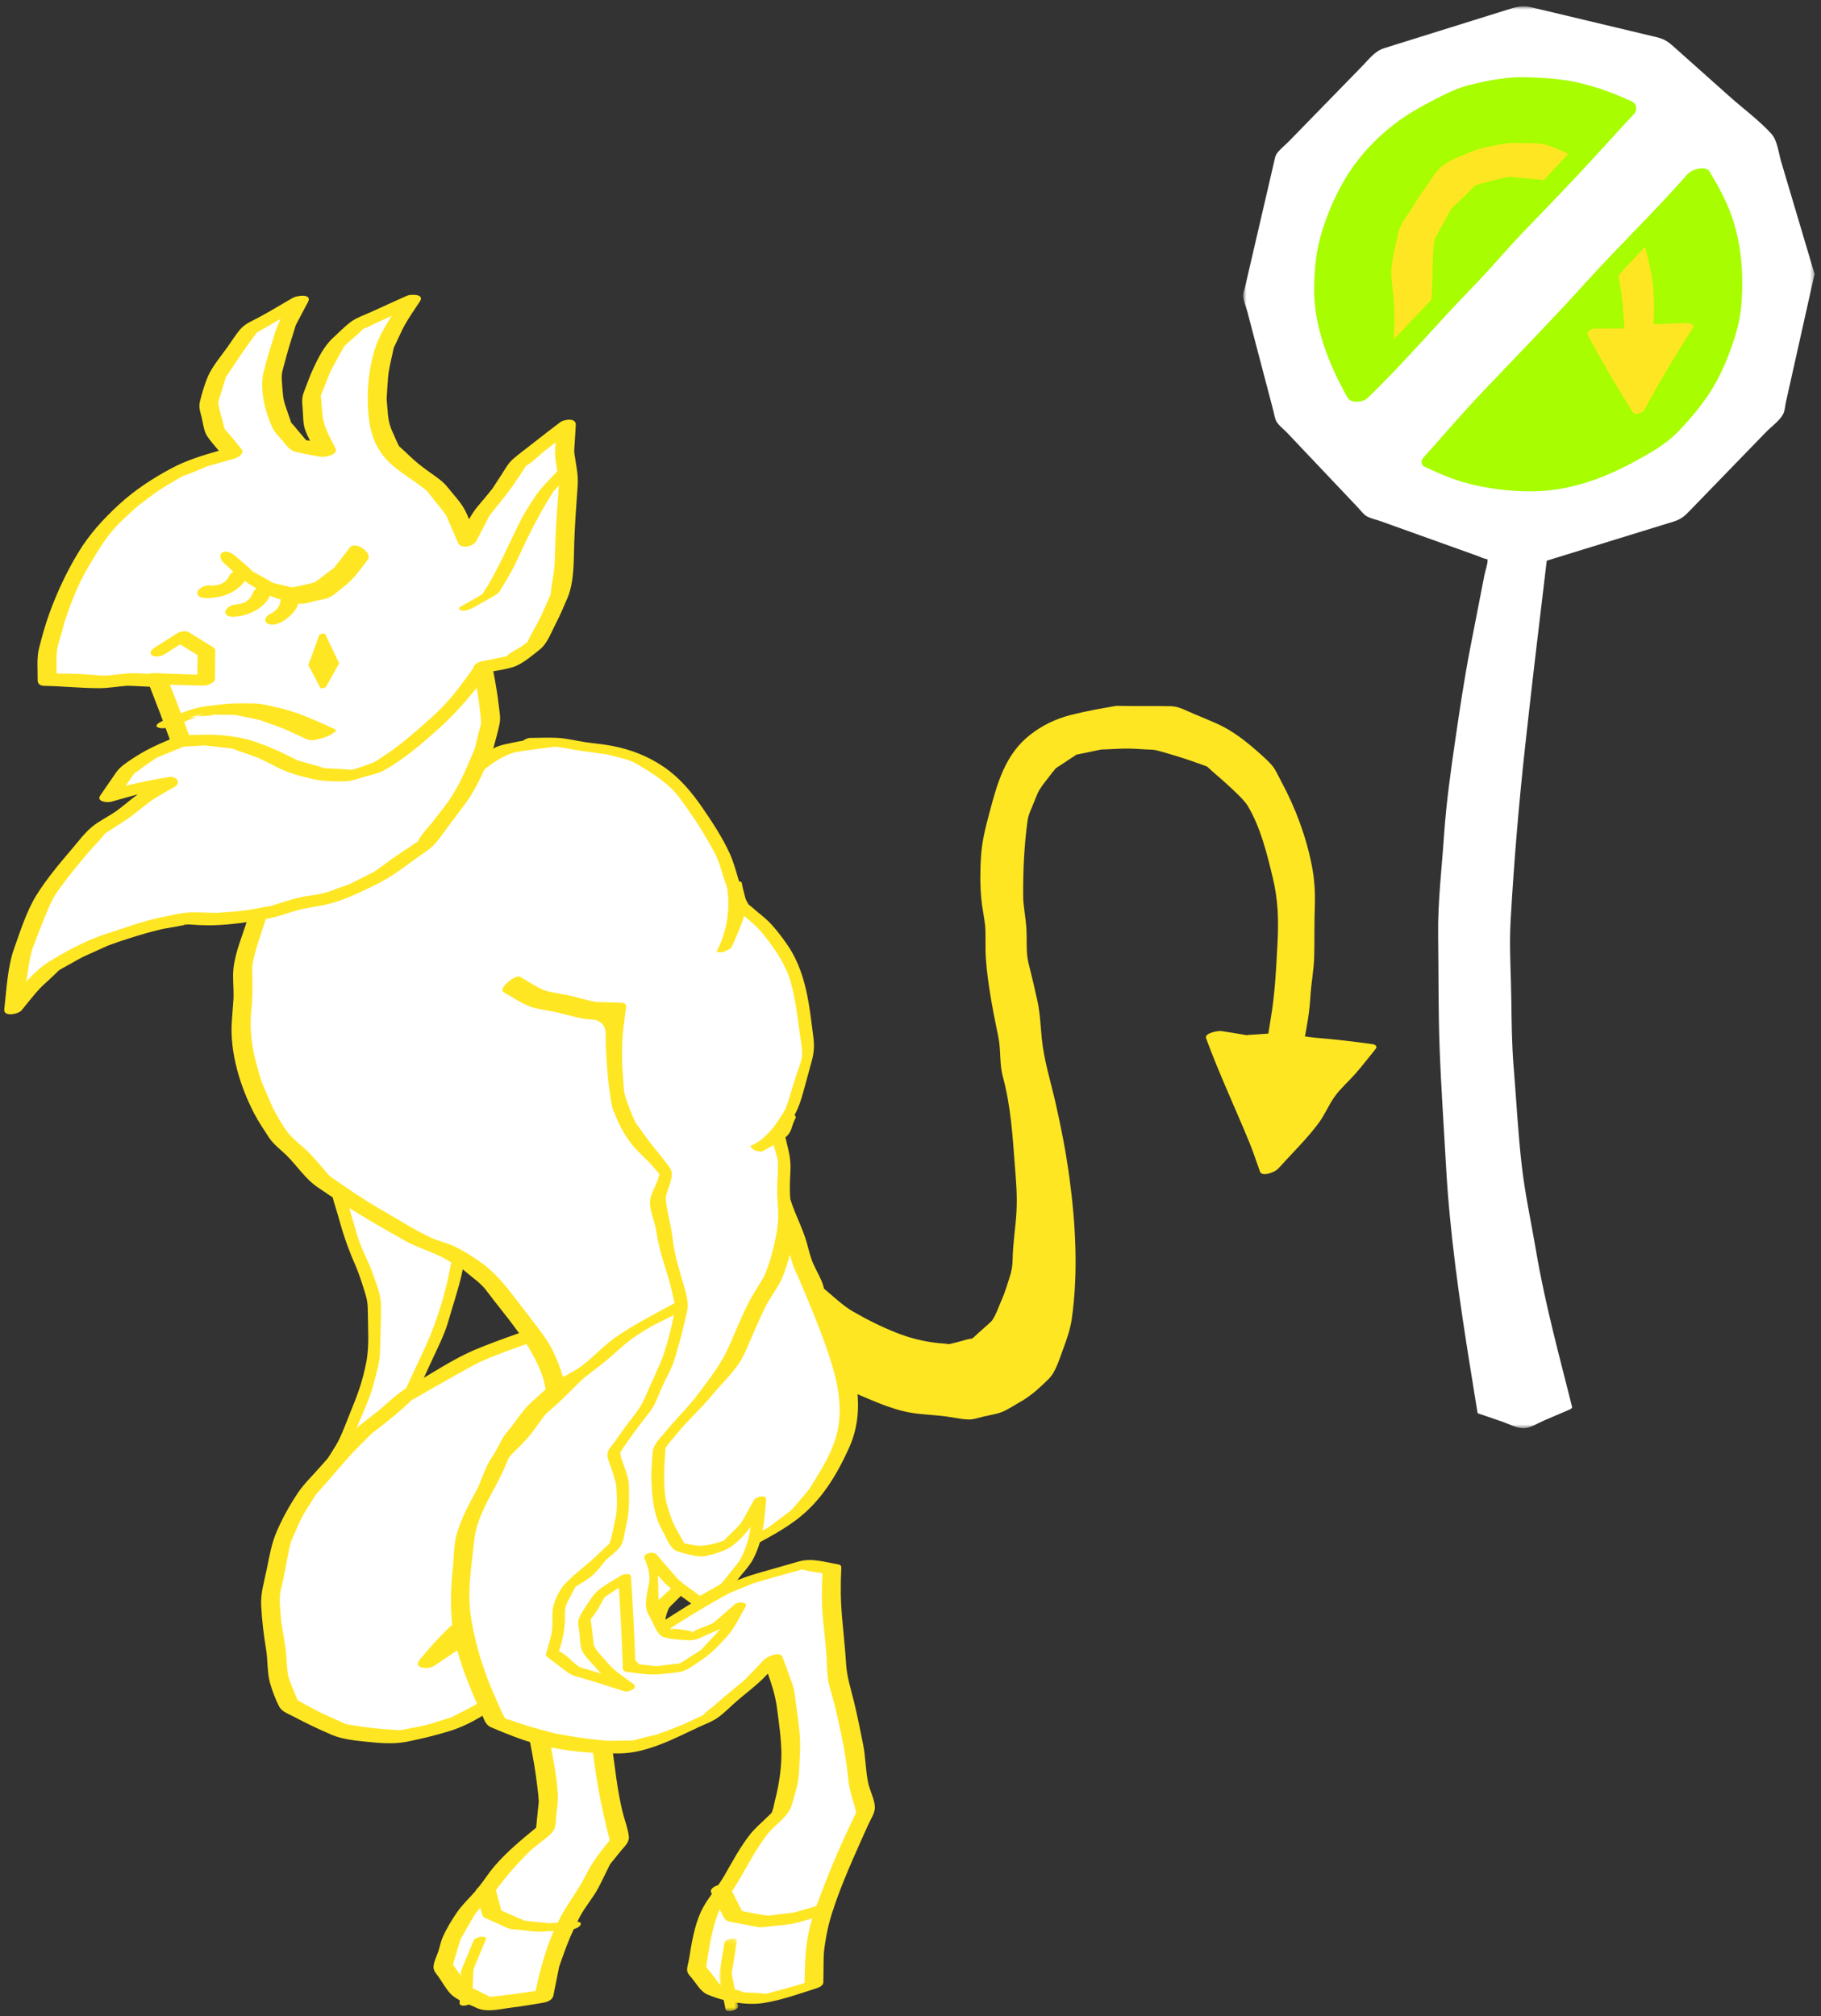 <svg height="476" viewBox="0 0 430 476" width="430" xmlns="http://www.w3.org/2000/svg" xmlns:xlink="http://www.w3.org/1999/xlink"><rect x="0" y="0" width="430" height="476" fill="#333333" stroke="none"/><mask id="a" fill="#fff"><path d="m.71.729h134.918v335.682h-134.918z" fill="#fff" fill-rule="evenodd"/></mask><mask id="b" fill="#fff"><path d="m.913.231h4.476v17.136h-4.476z" fill="#fff" fill-rule="evenodd"/></mask><g fill="none" fill-rule="evenodd"><path d="m323.186 246.018c-4.554-.655-9.038-1.163-13.621-1.536-3.53-.383-7.304-1.253-10.853-.995-1.229.088-2.455.178-3.684.268-.498.035-1.032.014-1.524.109-.043.008-.06.014-.09.022-1.99-.368-3.999-.651-5.998-.977-.702-.114-4.085.424-3.614 1.706 3.09 8.42 6.903 16.493 10.298 24.784.889 2.175 1.61 4.435 2.406 6.647.523 1.452 3.656.072 4.278-.62 3.195-3.547 6.82-7.047 9.657-10.89 1.434-1.94 2.34-4.26 3.754-6.211 1.396-1.93 3.295-3.563 4.867-5.357 1.663-1.892 3.199-3.911 4.788-5.863.473-.581-.102-1.007-.664-1.087" fill="#ffe623" transform="translate(1 .5)"/><path d="m135.625 63.892-7.888-26.532c-.592-1.99-.868-4.96-2.294-6.524-2.957-3.244-6.733-6.004-10.005-8.925l-12.325-10.991c-1.794-1.6-2.56-2.375-4.831-2.916-9.852-2.35-19.701-4.701-29.553-7.05-2.271-.543-3.735-.013-5.95.68l-15.826 4.94c-4.296 1.342-8.598 2.681-12.897 4.029-2.262.708-3.552 2.525-5.187 4.2-4.011 4.116-8.023 8.23-12.034 12.343l-5.402 5.54c-.877.899-2.134 1.836-2.824 2.895-.356.547-.43 1.151-.584 1.808l-1.395 6.022-3.96 17.053c-.496 2.136-.992 4.272-1.485 6.408-.158.684-.492 1.497-.474 2.201.034 1.167.677 2.574.972 3.69l2.001 7.637 4.17 15.88c.206.789.313 1.774.722 2.476.56.969 1.76 1.862 2.521 2.664 3.932 4.153 7.863 8.302 11.795 12.45l4.995 5.272c.604.636 1.202 1.5 1.955 1.949.948.563 2.275.815 3.307 1.184 2.435.874 4.872 1.746 7.309 2.619 5.183 1.857 10.363 3.716 15.544 5.572.655.235 1.37.608 2.056.737.182.035.3.076.373.11.039 1.12-.547 2.644-.75 3.684l-3.25 16.669c-1.45 7.431-2.557 14.854-3.649 22.35-1.083 7.465-2.117 14.77-2.63 22.285-.537 7.9-1.506 15.876-1.404 23.799.113 8.787.027 17.6.344 26.383.334 9.274.996 18.55 1.506 27.818.886 16.081 3.192 32.02 5.748 47.897.567 3.514 1.132 7.034 1.7 10.55.052.117.143.185.272.21l5.485 1.869c1.538.522 3.449 1.589 5.103 1.585 1.6-.006 3.5-1.256 4.907-1.856l5.609-2.393c.235-.103 1.056-.391.956-.79-3.05-12.185-6.373-24.26-8.474-36.643-1.126-6.655-2.59-13.347-3.378-20.052-.912-7.76-1.293-15.622-1.936-23.412-.438-5.291-.493-10.523-.557-15.837-.073-6.28-.524-12.675-.165-18.946.796-13.873 1.91-27.204 3.395-40.774 1.542-14.1 3.217-28.173 4.91-42.252l.223-1.849c6.473-1.994 12.946-3.99 19.42-5.987 3.507-1.084 7.015-2.165 10.525-3.246 1.64-.506 2.471-1.167 3.655-2.388 6.06-6.247 12.116-12.495 18.176-18.743 1.218-1.255 3.303-2.731 4.085-4.325.362-.735.414-1.845.59-2.637.42-1.868.835-3.731 1.253-5.6 1.837-8.21 3.674-16.426 5.508-24.637.004-.012-.01-.019-.008-.029.006-.043.037-.082.025-.123" fill="#fff" mask="url(#a)" transform="translate(292.843 .756)"/><g transform="translate(1 .5)"><path d="m382.465 25.459c-7.138-3.756-15.346-5.78-24.026-5.496-26.291.864-46.918 22.5-46.066 48.323.29 8.827 3.057 17 7.615 23.9z" fill="#a8fd00"/><path d="m382.465 25.459c-7.138-3.756-15.346-5.78-24.026-5.496-26.291.864-46.918 22.5-46.066 48.323.29 8.827 3.057 17 7.615 23.9z" stroke="#fff"/><path d="m337.489 107.977c7.138 3.757 15.346 5.78 24.026 5.496 26.293-.864 46.918-22.5 46.066-48.32-.289-8.83-3.055-17.003-7.615-23.904z" fill="#a8fd00"/><path d="m337.489 107.977c7.138 3.757 15.346 5.78 24.026 5.496 26.293-.864 46.918-22.5 46.066-48.32-.289-8.83-3.055-17.003-7.615-23.904z" stroke="#fff"/><path d="m347.46 43.15c.122-.015.241-.05.335-.126-.073.008-.15.022-.22.027l-.116.1" fill="#fff"/><path d="m389.497 76.013c.086-4.126.221-8.011-.596-12.086-.962-4.79-2.193-9.29-4.257-13.765-.835-1.816-2.424-3.321-3.684-4.868-1.247-1.527-2.322-2.911-3.866-4.118-1.794-1.398-3.565-3.128-5.553-4.232-2.142-1.188-4.647-2.294-6.948-3.125-1.89-.682-4.17-.449-6.168-.539-2.083-.094-3.688-.055-5.714.408-2.064.473-4.298.735-6.233 1.611-2.115.957-4.894 1.823-6.733 3.248-1.816 1.405-3.221 4.06-4.593 5.892-1.194 1.59-2.195 3.33-3.26 5.008-.98 1.548-2.285 3.051-2.672 4.858-.578 2.703-1.297 5.504-1.614 8.248-.254 2.195.236 4.579.418 6.778.231 2.793.268 4.08.219 6.878-.039 2.23-.346 4.618.033 6.821.48 2.796 1.33 5.572 1.99 8.335.17.708 1.22.655 1.735.542l5.651-1.247c.572-.127 1.372-.655 1.233-1.337-.751-3.626-1.626-7-1.775-10.228-.178-3.965-.189-7.704.045-11.662.215-3.694-.02-7.624.571-11.259.043-.266.027-.256.408-.927.622-1.1 1.224-2.214 1.834-3.322.523-.946 1.006-1.93 1.575-2.848.365-.59.018-.195.772-.903 1.687-1.58 3.426-3.19 4.99-4.888.015-.015 2.488-.779 3.371-.987l3.647-.865c.33-.08.69-.124 1.012-.24 2.066.32 4.208.396 6.284.593.889.084 1.862.297 2.756.262.033-.002.037.002.064.002.225.158.444.323.665.483l5.857 4.268c1.255.917 1.528 1.454 2.664 3.004 1.06 1.452 2.267 2.869 3.205 4.402 1.282 2.093 2.338 4.411 3.436 6.604.612 1.223.844 3.553 1.194 5.43.667 3.589.889 7.168 1.122 10.8l-7.07.04c-.797.004-1.997.747-1.516 1.644 3.33 6.17 6.794 12.094 10.525 18.03.561.895 2.37.24 2.77-.501 3.6-6.653 7.342-12.98 11.446-19.337.546-.844-.721-1.155-1.256-1.14-2.662.077-5.324.157-7.984.235z" fill="#ffe623"/><path d="m323.298 89.712 50.447-55.599 19.884 15.916-50.487 53.682z" fill="#fff"/><path d="m344.079 62.88c-4.376 4.529-8.713 9.093-13.05 13.662-2.01 2.117-4.022 4.233-5.93 6.444-.8.928-1.606 1.847-2.397 2.779-.194.233-.397.455-.59.684-.409.391-.814.784-1.222 1.177l-.737-1.31c-.133-.234-.592-1.178-.455-.82-.764-1.787-1.53-3.659-2.099-5.506-1.202-3.886-1.53-7.95-2.254-11.928-.017-.082-.02-.115-.027-.17 0-.415.02-.831.033-1.247l.117-4.237c.05-1.888.602-3.718.997-5.563.12-.564.244-1.127.362-1.69l.004-.018c.394-1.145.795-2.29 1.192-3.434.623-1.794 1.27-3.344 2.146-5.028.57-1.095 1.161-2.182 1.712-3.288.012-.02.012-.027.02-.043.306-.436.615-.866.924-1.298 1.098-1.549 2.11-3.189 3.41-4.575.9-.963 1.834-1.898 2.752-2.849.328-.337.653-.677.98-1.013.038-.025.079-.05.152-.1 1.008-.71 1.952-1.528 2.92-2.288.502-.395 1.028-.768 1.51-1.186.092-.08.161-.139.22-.186 3.683-2.031 7.608-3.616 11.276-5.648.368-.073.737-.174 1.101-.26 1.434-.34 2.871-.659 4.299-1.015.061-.017.24-.054.407-.088.252-.023.608-.058.69-.064 1.409-.092 2.814-.217 4.223-.325.464-.035.94-.045 1.402-.105-.061.008-.098.012-.15.017.148-.007.322-.01.496-.005 1.42.066 2.84.111 4.258.195 2.13.127 4.2.678 6.313.934.233.028.358.04.426.047.479.117.952.254 1.43.38 1.312.353 2.684.625 3.974 1.063 1.073.367 2.123.838 3.166 1.33-7.397 7.963-14.658 16.072-22.27 23.825-4.05 4.124-7.714 8.586-11.731 12.75zm-21.956 23.56c-.002.003-.006.005-.008.009.135-.162.64-.608.008-.008zm61.901-63.148c-3.866-1.732-7.441-3.075-11.565-4.097-4.223-1.045-8.509-1.317-12.838-1.464-4.503-.156-8.869.696-13.218 1.724-4.053.958-7.812 3.1-11.474 5.054-7.552 4.03-14.272 10.236-18.587 17.698-2.222 3.844-3.89 7.796-5.205 12.029-1.295 4.16-1.696 8.24-1.815 12.557-.258 9.42 3.336 18.52 7.864 26.555.837 1.488 3.686 1.124 4.71.145 8.653-8.312 16.408-17.557 24.794-26.162 4.073-4.177 7.804-8.652 11.825-12.862 4.33-4.531 8.716-9.012 12.997-13.585 4.485-4.787 8.857-9.696 13.346-14.494.399-.427.53-.925.479-1.4.028-.64-.332-1.262-1.313-1.698zm-26.006-.931c-.395.023-.575.072 0 0m46.402 48.374c-.002 1.897-.477 3.62-.888 5.476-.402 1.829-.883 3.487-1.497 5.257-.377 1.083-.715 2.187-1.129 3.254-.016.022-.038.063-.088.155-.28.545-.557 1.088-.837 1.63-.858 1.671-1.63 3.4-2.695 4.95-.758 1.1-1.515 2.199-2.27 3.299-.257.372-.507.757-.773 1.12l-.188.188c-.895.901-1.729 1.872-2.59 2.806-.377.407-.787.802-1.137 1.23-.11.131-.176.215-.228.283-.855.678-1.769 1.296-2.65 1.941-.554.408-1.126.799-1.668 1.223-.17.133-.705.512-.776.59-3.47 2.076-7.22 3.554-10.814 5.38-.09.046-.189.085-.281.118-.205.049-.408.1-.61.14-1.448.3-2.883.677-4.323 1.012l-.774.18c-.088.01-.188.023-.342.035-1.374.109-2.748.306-4.12.461-.551.06-1.1.115-1.649.182l-.198-.012c-1.415-.086-2.834-.11-4.251-.166-.121-.004-.643-.02-.928-.022-.276-.043-.786-.11-.917-.135-1.395-.248-2.793-.475-4.184-.746-2.134-.413-4.228-1.05-6.334-1.593-.1-.027-.163-.04-.206-.047l-.04-.016c-.622-.297-1.24-.598-1.86-.897-.558-.269-1.115-.537-1.672-.803 3.72-4.114 7.421-8.242 11.113-12.379 3.815-4.28 8.13-8.07 11.843-12.448 3.67-4.325 7.816-8.187 11.647-12.366 4.229-4.614 8.468-9.23 12.778-13.77 3.403-3.583 6.872-7.066 10.227-10.676.415.686.819 1.378 1.18 2.082.022.08.138.369.194.545.172.538.397 1.067.593 1.597.433 1.161.92 2.314 1.3 3.494 1.283 3.983 1.748 7.621 2.012 11.762.004.076.024.432.037.635-.005.227 0 .747-.003.823-.006 1.409-.002 2.82-.004 4.228m-30.511 38.9c-.315.108-.543.133 0 0m34.578-57.344c-1.325-4.507-3.413-8.264-5.787-12.276-.93-1.575-4.273-.469-5.166.549-7.786 8.865-16.32 17.041-24.233 25.795-8.072 8.933-16.501 17.523-24.784 26.25-4.548 4.788-8.83 9.875-13.265 14.77-.527.583-.656 1.05-.543 1.42.035.33.213.635.651.848 4.008 1.925 7.638 3.448 12.004 4.41 4.263.94 8.51 1.422 12.874 1.448 8.697.06 16.908-2.811 24.446-6.882 3.725-2.009 7.68-4.192 10.628-7.278 3.076-3.217 5.891-6.56 8.195-10.388 2.32-3.86 3.983-8.103 5.304-12.397 1.276-4.14 1.583-7.96 1.587-12.244.006-4.875-.535-9.35-1.91-14.025" fill="#a8fd00"/><path d="m228.455 315.588c-.111.097-.201.185-.195.226-.014-.09.074-.164.195-.226m80.339-111.614c-1.356-6.997-3.917-13.84-7.317-20.123-.751-1.393-1.366-2.925-2.46-4.061-1.363-1.415-2.927-2.779-4.432-4.046-2.792-2.345-5.384-4.178-8.695-5.613-1.663-.719-3.326-1.428-5.003-2.116-1.714-.702-3.479-1.76-5.353-1.795-4.128-.076-8.258-.009-12.389-.074-.178-.035-.395-.041-.698.012-3.57.616-7.073 1.229-10.579 2.124-3.495.89-6.659 2.39-9.554 4.634-5.935 4.601-7.794 11.39-9.635 18.296-.962 3.604-1.792 6.77-2.033 10.479-.215 3.323-.232 6.696.073 10.017.193 2.077.656 4.13.893 6.2.148 1.297.084 3.775.098 5.513.025 3.047.412 6.119.854 9.135.58 3.98 1.383 7.847 2.183 11.787.631 3.103.226 6.295 1.065 9.37 1.882 6.908 2.29 13.923 2.836 21.05.283 3.675.58 6.902.377 10.754-.199 3.731-.83 7.34-.905 11.095-.033 1.829-.225 2.943-.799 4.679-.544 1.648-1.103 3.545-1.634 4.704-.784 1.718-1.443 3.874-2.533 5.412.272-.385-.199.141-.315.256-.373.368-.782.71-1.172 1.063-.9.815-1.843 1.605-2.71 2.457-.042.04-.21.162-.37.293-1.132.129-2.307.57-3.409.837-.655.16-1.323.353-1.992.498-.138.002-.338 0-.492-.029-.614-.123-1.282-.127-1.902-.188-3.612-.354-6.991-1.229-10.06-2.441-3.627-1.431-6.94-3.096-10.311-5.035-2.562-1.473-4.96-3.887-7.567-5.994-1.507-1.217-3.014-2.435-4.519-3.653-.698-.564-3.047-.224-2.859.995.826 5.277 1.888 10.535 2.626 15.823.24 1.726.247 3.706.745 5.375.32 1.073 1.163 1.333 2.15 1.947 2.724 1.702 5.122 2.892 8.117 4.061 5.101 1.993 9.873 4.536 15.36 5.396 2.626.41 5.308.467 7.944.821 1.732.232 3.546.662 5.293.712 1.184.027 2.392-.413 3.535-.69 1.441-.347 3.047-.548 4.427-1.111 1.433-.584 2.789-1.54 4.14-2.29 2.605-1.445 4.659-3.368 6.797-5.461 1.71-1.673 2.533-4.7 3.375-6.915.878-2.316 1.765-4.907 2.109-7.358 1.538-10.953.903-22.437-.582-33.366-.8-5.916-1.941-11.742-3.262-17.557-1.159-5.097-2.75-10.042-3.256-15.27-.297-3.053-.4-5.957-1.056-8.951-.652-2.977-1.364-5.926-2.1-8.883-.583-2.35-.31-5.156-.466-7.923-.142-2.598-.752-5.488-.766-7.695-.033-6.064.209-11.93 1.046-17.939.164-1.179.594-2.115 1.061-3.225.471-1.126 1.298-3.305 1.657-3.893.888-1.451 2.064-2.789 3.077-4.154.199-.27.875-.998.774-.994.463-.331.965-.628 1.432-.937.819-.543 1.638-1.088 2.457-1.63.307-.205.66-.39.942-.625.047-.039.062-.043.096-.072 1.536-.325 3.072-.639 4.608-.958.18-.037.917-.178 1.267-.256.385-.006 1.264-.053 1.479-.061 1.585-.056 3.182-.179 4.767-.168 1.444.01 2.898.13 4.34.2 1.709.078 1.938.041 3.206.4 2.916.825 5.758 1.67 8.61 2.699.844.305 1.702.583 2.538.913.035.012.04.014.065.027.172.139.342.292.498.44 1.304 1.251 2.738 2.375 4.067 3.606 1.64 1.521 4.159 3.762 5.06 5.275 3.022 5.078 4.47 11.084 5.854 16.765 1.309 5.359 1.446 10.183 1.155 15.63-.323 6.053-.596 12.016-1.63 17.99-.424 2.443-.764 4.896-1.132 7.345-.13.848 1.24.764 1.702.63 2.006-.583 4.015-1.164 6.022-1.748.455-.135 1.165-.432 1.272-.973.733-3.643 1.324-7.028 1.542-10.73.186-3.182.833-6.356.896-9.534.08-3.934-.006-7.841.142-11.781.116-3.094-.092-6.358-.682-9.4" fill="#ffe623"/><path d="m79.388 273.395-.624 6.718 1.751 6.731 2.004 6.629 2.761 6.335 2.064 6.621.045 6.923-.219 6.881-1.561 6.731-2.555 6.419-2.66 6.383-3.516 5.996 1.976 6.651.745 6.862-1.239 6.737-3.944 5.687-5.387 4.396-1.274 7.913-.643 7.996 5.787 2.722 6.006 1.824 6.387 1.37-5.437-3.706-4.47-4.417-1.704-6.039 3.361-5.398 4.402-4.198 2.568 6.946 3.1 6.981 2.538 7.357 6.45-2.072 5.078-4.136 3.731-5.494 2.593-5.992-4.595 4.03-5.746 2.263-6.043-.707-3.395-5.318-1.923-5.983-.621-6.496 4.45 4.169 4.378 3.862 4.589 3.707 4.585-3.874 3.442-4.749 2.269-5.421-.346-6.149-3.53 5.869-4.909 4.523-6.608.682-4.23-5.047-2.363-6.201-.545-6.612.205-6.576 3.411-5.868 3.985-5.55 3-6.116 2.808-6.199 2.926-6.155 1.865-6.559 1.89-6.527 1.147-6.688.758-6.737-.209-6.772-.985-6.712-2.193-6.289" fill="#fff"/><path d="m70.442 376.466c-.168.358-.465.358 0 0m29.151 1.544c3.262-2.759 6.356-5.333 8.455-9.156.858-1.56 1.99-3.817 2.31-5.568.355-1.924-.194-4.337-.303-6.298-.092-1.624-2.342-1.088-2.934-.103-.944 1.569-1.888 3.14-2.832 4.706-.174.289-.344.58-.52.864-.666.63-1.348 1.243-2.022 1.863-.677.625-1.783 1.33-2.3 2.11-.128.008-.239.012-.255.012-1.601.074-3.213.301-4.814.487-1.108-1.316-2.226-2.623-3.316-3.958-.501-.616-.24-.166-.555-.897-.505-1.173-.913-2.4-1.368-3.592-.591-1.556-.804-2.629-.941-4.294-.095-1.142-.2-2.281-.283-3.426-.072-.97-.064-.428-.02-1.415.05-1.134.071-2.27.106-3.403.016-.543.01-1.09.051-1.632.01-.168.105-.874-.035-.428.582-1.841 2.169-3.823 3.18-5.472.226-.368.062-.13.605-.872.714-.975 1.413-1.968 2.119-2.95.905-1.262 1.63-2.415 2.314-3.808 1.691-3.448 3.272-6.927 4.882-10.414 1.41-3.054 2.881-5.888 3.798-9.121.987-3.469 2.173-6.934 3.002-10.442.805-3.417 1.204-6.972 1.596-10.46.41-3.65.507-7.41-.01-11.061-.283-1.98-.416-4.082-.92-6.015-.539-2.066-1.427-4.095-2.13-6.112-.493-1.411-3.454-.598-2.967.796 1.515 4.352 2.707 8.263 3.162 12.883-.029-.279.002.237.012.522.035.723.047 1.45.07 2.173.037 1.249.161 2.529.114 3.776-.082 2.203-.43 4.478-.73 6.667-1.162 8.363-3.498 16.835-7.311 24.858-1.829 3.841-3.547 7.73-5.423 11.551-.925 1.888-1.965 3.248-3.491 5.371-1.171 1.634-2.16 3.316-3.172 5.056-1.272 2.19-1.66 3.07-1.736 5.57-.068 2.09-.121 4.1.05 6.18.326 3.97.826 8.455 3.324 11.75 1.13 1.491 3.068 4.833 5.075 4.99 1.343.105 2.895-.298 4.234-.436 1.106-.116 2.476-.043 3.443-.655.952-.604 1.812-1.673 2.637-2.433.815-.751 1.816-1.474 2.525-2.338.418-.516.799-1.081 1.159-1.663.012.49.002.973-.05 1.438.025-.21-.059.145-.2.507-.2.533-.438 1.053-.66 1.577-.407.975-.757 2.02-1.236 2.967-.035.027-.277.412-.346.512-.373.533-.762 1.053-1.145 1.58-.602.833-1.155 1.752-1.83 2.528.37-.428-.345.277-.5.404-.524.44-1.045.884-1.569 1.329-.38.319-.757.638-1.136.958-4.28-3.502-8.398-7.13-12.44-10.919-.901-.843-2.73.127-2.62 1.284.33 3.44.607 6.449 1.657 9.723.455 1.413.803 2.695 1.597 3.94.844 1.32 1.813 3.868 3.177 4.7 1.34.82 4.058.597 5.582.761 1.587.17 2.631-.284 4.105-.866 1.372-.54 2.898-.962 4.129-1.782-1.059 2.263-2.234 4.358-3.897 6.213-.264.295-1.745 1.411-2.406 1.95-.53.432-1.061.864-1.591 1.298-.082.068-.443.34-.66.524-.215.08-.481.19-.585.221-.744.226-1.479.475-2.218.713-.62.199-1.241.4-1.862.598-2.41-6.807-5.29-13.386-7.795-20.164-.35-.944-1.825-.96-2.482-.332-1.909 1.816-4.057 3.475-5.453 5.72-.81 1.298-2.001 2.698-2.564 4.122-.49 1.226.27 2.651.618 3.896.334 1.18.5 2.57 1.237 3.545.963 1.27 2.392 2.363 3.522 3.481.373.369.776.705 1.184 1.034-.727-.192-1.462-.399-2.244-.637-2.839-.86-5.407-2.045-8.073-3.298.34-4.147.721-8.21 1.385-12.324.129-.809.389-1.712.446-2.555.053-.041.094-.074.162-.12.653-.427 1.257-1.025 1.861-1.517 1.54-1.259 2.916-2.28 4.042-3.905 1.1-1.587 2.738-3.288 3.328-5.133.61-1.913 1.145-4.56 1.208-6.565.135-4.229-1.052-8.914-2.461-12.864-.056-.154-.127-.338-.187-.525.064-.108.172-.44.349-.688.835-1.165 1.484-2.529 2.21-3.763.986-1.682 1.668-3.445 2.417-5.245 1.495-3.591 3.205-7.179 4.088-10.974.454-1.965 1.112-3.946 1.187-5.969.074-2.056.17-4.118.185-6.178.016-2.19.26-4.622-.058-6.79-.305-2.11-1.249-4.397-1.96-6.403-.765-2.171-1.887-4.209-2.72-6.355-.83-2.133-1.414-4.408-2.046-6.61-.637-2.213-1.452-4.552-1.792-6.825-.04-.278-.029.078.018-.672.045-.72.133-1.441.2-2.158l.36-3.862c.147-1.587-2.884-1.224-3.015.195-.2 2.16-.723 4.507-.618 6.67.1 2.106 1.056 4.406 1.6 6.44 1.03 3.837 2.266 7.478 3.847 11.11.808 1.854 1.441 3.635 2.043 5.568.799 2.556 1.083 3.313 1.098 5.734.026 3.878.393 8.148-.338 11.953-.901 4.72-2.064 7.746-3.895 12.235-.84 2.06-1.61 4.2-2.582 6.198-.94 1.934-2.339 3.648-3.252 5.59-.792 1.694.36 3.695.877 5.43.569 1.92.84 3.575 1.056 5.575.297 2.744.352 3.504-.112 6.027-.228 1.237-.494 2.47-.684 3.713-.005.034-.005.045-.007.073-.348.533-.724 1.049-1.087 1.57-.813 1.168-1.575 2.399-2.443 3.523-.1.129-.133.18-.137.199-.039.032-.107.086-.234.2-.487.436-1.021.834-1.53 1.25-1.744 1.423-3.763 2.406-4.132 4.703-.8 4.972-1.343 9.827-1.746 14.846-.04.471.27.762.661.946 3.096 1.456 5.996 2.785 9.26 3.776 3.055.93 6.143 1.557 9.266 2.224.944.205 2.922-1.138 1.636-2.015-1.904-1.296-4.015-2.473-5.738-3.999-1.238-1.096-2.322-2.365-3.532-3.491-.113-.107-.231-.226-.348-.342-.258-.674-.397-1.417-.594-2.112l-.704-2.498c-.05-.172-.107-.71-.234-.882.799-1.15 1.487-2.415 2.22-3.594.8-1.284.545-1.03 1.681-2.111l1.54-1.469c2.466 6.457 5.193 12.768 7.446 19.31.237.693 1.134.885 1.773.678 2.193-.706 4.798-1.14 6.833-2.217 1.833-.967 3.965-2.853 5.402-4.337 3.207-3.314 4.962-7.874 6.754-12.015.618-1.427-1.683-1.578-2.425-.93-1.337 1.176-2.672 2.352-4.013 3.523-.75.653-.02.213-.911.563-.813.321-1.63.64-2.443.96-.349.14-1.532.402-2.134.72-.31-.044-.694-.032-.91-.054-1.111-.133-2.223-.262-3.335-.393-.07-.008-.293-.051-.504-.088-.127-.553-1.073-1.61-1.345-2.034-.53-.83-1.125-1.65-1.604-2.514-.2-.359-.166-.3-.426-1.108l-.93-2.896c-.483-1.503-.732-3.018-.908-4.552 3.397 3.092 6.833 6.119 10.42 9.016.57.461 1.614.283 2.134-.155" fill="#ffe623"/><path d="m130.324 312.86-6.186 2.047-6.133 2.21-6.102 2.32-5.726 3.143-5.674 3.221-5.693 3.236-4.902 4.366-5.124 4.023-4.556 4.653-4.276 4.882-4.326 4.91-3.49 5.562-2.648 6.026-1.281 6.453-1.401 6.42.36 6.563 1.063 6.432.623 6.55 2.379 6.123 6.059 3.217 6.281 2.803 6.78 1.123 6.835.387 6.717-1.331 6.549-1.995 6.075-3.184 5.65-3.856 5.603-3.768 1.325 7.077 1.167 7.202 1.411 7.182.817 7.296-.701 7.144-5.232 4.315-4.83 4.89-4.161 5.48-4.546 5.176-3.426 6.006-2.003 6.635 3.971 5.648 6.231 3.096 6.956-.733 6.672-1.061 1.325-6.624 2.248-6.58 3.031-6.252 3.864-5.774 3.1-6.252 4.335-5.361-1.732-6.774-1.26-6.917-.847-6.979-.979-6.964-.877-6.973-.993-6.977-.366-7.064 1.804-6.838-7.182-.682-7.052 1.546-6.688 2.64-6.534 2.963-6.578 2.937-6.08 4.064 4.041-4.906 4.57-4.2 4.808-4.014 5.73-2.578 5.367-3.161 5.586-2.796 5.947-2.916 4.593-4.767 4.063-5.148 2.94-5.863 2.462-6.087 1.615-6.381 1.321-6.463.774-6.571.113-6.625-.678-6.593-4.581-4.006-6.241.529-6.166 1.304z" fill="#fff"/><path d="m137.443 441.958c-1.605 3.24-3.712 5.983-5.51 9.102-3.324 5.773-5.103 12.018-6.453 18.456-3.573.537-7.138 1.006-10.738 1.395l-3.625-1.802c-.512-.254-1.142-.481-1.632-.803.131-.008-.71-1.011-.9-1.282-.595-.845-1.186-1.69-1.78-2.533-.227-.323-.436-.676-.688-.979-.068-.082-.123-.18-.172-.27.162-.37.379-1.204.424-1.356l.964-3.194c.11-.362.211-.729.33-1.087.024-.076.135-.38.168-.482.155-.245.737-1.234.89-1.499l1.536-2.696c.142-.25.932-1.514.778-1.366 1.667-2.165 3.682-4.057 5.339-6.236 2.013-2.654 3.966-4.996 6.305-7.36.534-.542 1.06-1.095 1.605-1.625.287-.244.58-.48.87-.719 1.338-1.104 2.857-2.138 4.082-3.366 1.136-1.137.962-2.69 1.114-4.237.145-1.477.428-3 .375-4.485-.1-2.707-.496-5.551-1.004-8.217-1.292-6.832-2.437-13.681-3.717-20.517-.292-1.56-2.873-.89-3.681-.346-2.357 1.585-4.72 3.166-7.067 4.767-.907.619-1.814 1.237-2.722 1.858-.225.153-1.406.917-1.284.878-1.429.809-2.92 1.526-4.374 2.29-.229.12-1.208.597-1.238.655-.56.188-1.139.338-1.698.508-1.476.45-2.95.98-4.446 1.351-1.626.406-3.307.657-4.951.983-.369.074-.743.133-1.11.22-.04-.007-.078-.013-.106-.015-.443-.055-.9-.051-1.346-.078-3.372-.19-6.53-.553-9.864-1.106-.278-.045-1.329-.256-1.509-.266-.22-.12-1.274-.604-1.569-.737l-2.817-1.26c-.242-.108-1.51-.704-1.436-.65-1.493-.76-2.96-1.573-4.441-2.358-.23-.12-.768-.546-1.05-.555-.011-.002-.011-.004-.021-.004-.226-.559-.439-1.126-.654-1.685-.522-1.343-1.265-2.746-1.56-4.153-.377-1.773-.342-3.712-.526-5.514-.123-1.207-.334-2.392-.533-3.588-.157-.952-.284-1.915-.47-2.86-.05-.242-.089-.49-.123-.734-.009-.08-.017-.164-.02-.24-.144-1.836-.38-3.784-.312-5.623.053-1.367.49-2.744.784-4.087.647-2.98 1.067-6.049 1.837-8.996.117-.305.266-.606.4-.905.44-1 .876-1.998 1.314-2.996.49-1.11.954-2.09 1.595-3.11.543-.868 1.087-1.733 1.63-2.599.248-.395.494-.79.743-1.183.031-.054.154-.234.238-.36.104-.115.264-.302.303-.345.264-.284.514-.581.77-.872l2.175-2.466c1.765-2.004 3.47-4.068 5.289-6.026 1.22-1.315 2.519-2.554 3.764-3.842.18-.186.358-.374.544-.557l.005-.004c.698-.577 1.43-1.122 2.142-1.683 2.592-2.031 5.172-4.124 7.537-6.42.04-.035.043-.047.074-.075.012-.007.012-.005.023-.01.886-.435 1.734-.986 2.59-1.473 1.073-.608 2.146-1.22 3.223-1.83 2.783-1.584 5.568-3.154 8.375-4.694 2.72-1.495 5.527-2.515 8.43-3.616-.947.36.419-.152.855-.308l3.082-1.11c1.085-.39 2.17-.77 3.266-1.134l4.646-1.538c.053-.018.088-.049.14-.07.16-.042.31-.092.438-.139l4.896-1.835c.198-.073.4-.151.602-.225.049-.004.123-.012.246-.03.894-.138 1.785-.377 2.672-.566.882-.186 1.767-.376 2.65-.56h.02c.293-.023.584-.054.877-.076 1.378-.099 2.754-.228 4.13-.349 1.25 1.071 2.535 2.12 3.717 3.258-.02.035-.04.04-.06.109-.11.334.113 1.106.15 1.458.125 1.233.247 2.47.379 3.702.026.244.055.492.077.737-.006.121-.002.512-.004.58-.026 1.2-.043 2.404-.063 3.604-.025 1.583-.125 3.072-.311 4.642-.428 3.635-1.014 7.175-1.83 10.747-.443 1.951-.966 3.897-1.476 5.832-.032.125-.073.276-.096.356-.092.24-.192.48-.289.715-.493 1.204-.974 2.416-1.464 3.622-.587 1.454-1.27 2.824-1.972 4.227-.469.931-.923 1.871-1.402 2.797-.066.125-.095.184-.109.223-.252.354-.543.69-.81 1.028-.492.623-5.399 6.496-7.033 8.124.172-.062.23-.064-.047.049-.268.262-.45.413-.485.376-.055-.063 0-.14.1-.212-.33.149-.651.327-.973.485l-3.497 1.714c-1.483.729-2.957 1.472-4.433 2.213-1.463.73-2.861 1.512-4.27 2.339-1.012.596-2.01 1.208-3.03 1.786-.39.223-.588.272-.04.018-.372.172-.75.338-1.12.506-1.832.823-3.886 1.486-5.492 2.705-1.67 1.27-3.286 2.68-4.853 4.079-3.18 2.836-5.816 5.736-8.52 9.022-1.768 2.144 2.076 2.357 3.3 1.54l3.658-2.443c.667-.446 1.339-.89 2.004-1.339.093-.063.152-.106.193-.137.063-.02.156-.053.307-.11 2.566-1.002 5.058-2.255 7.569-3.392 2.682-1.216 5.348-2.404 8.086-3.483.842-.334 1.683-.665 2.523-.997.196-.076.393-.156.59-.232.014-.002.018 0 .045-.008 1.662-.362 3.321-.727 4.984-1.093.42-.092.854-.164 1.267-.279.035.008.05.019.086.025.426.076.881.084 1.313.123l3.455.33c-.449 1.607-.926 3.216-1.26 4.842-.342 1.675-.08 3.381.01 5.097.183 3.485.721 6.876 1.182 10.337.956 7.214 1.562 14.572 2.86 21.729.748 4.112 1.655 8.103 2.68 12.147-2.102 2.59-4.037 4.986-5.534 8.01m-44.295-33.947c-.272.031-.366-.024 0 0m39.718-28.73c.347-.055.281.06 0 0m11.638 39.813c-.93-6.692-1.722-13.409-2.603-20.11-.231-1.742-.491-3.48-.74-5.219-.07-.504-.138-1.01-.214-1.513-.045-.303-.062-.395-.064-.357-.08-.925-.096-1.865-.145-2.795-.086-1.63-.344-3.254.004-4.847.444-2.023 1.06-4.022 1.591-6.024.213-.817-.841-1.294-1.46-1.354-2.772-.262-5.86-1.005-8.619-.52-2.885.508-5.86 1.108-8.59 2.183-5.07 2-10.026 4.233-14.998 6.46.412-.378.83-.757 1.24-1.138.091-.086.185-.174.28-.258.993-.846 2-1.67 3-2.506.446-.371.89-.746 1.339-1.116.098-.082.13-.121.143-.146.076-.026.178-.063.34-.127 2-.813 4.06-1.697 5.926-2.785 1.188-.694 2.367-1.394 3.551-2.09.336-.201.672-.402 1.012-.596l.061-.031c.231-.117.459-.233.69-.346 1.917-.926 3.807-1.91 5.717-2.85 2-.981 4.458-1.778 6.105-3.306 1.562-1.456 3.108-3.08 4.503-4.7 11.357-13.205 14.74-32.649 13.001-49.553-.246-2.371-2.816-3.956-4.626-5.37-1.94-1.516-5.306-.585-7.615-.345-4.725.492-9.066 2.062-13.469 3.709-6.135 2.03-12.31 4.058-18.292 6.522-5.517 2.273-10.734 5.866-15.921 8.817-2.802 1.591-4.919 3.774-7.374 5.834.065-.071-1.059.811-1.27.977l-2.574 2.021c-1.065.838-1.99 1.72-2.94 2.689-2.407 2.455-4.675 4.968-6.942 7.554-1.76 2.009-3.772 3.917-5.253 6.14-1.935 2.895-3.503 5.735-4.898 8.907-1.31 2.983-1.767 5.96-2.433 9.153-.602 2.898-1.458 5.589-1.294 8.548.193 3.522.592 6.827 1.163 10.312.428 2.6.221 5.408.934 7.929.506 1.781 1.282 3.833 2.13 5.48.645 1.249 1.98 1.646 3.204 2.297 3.04 1.612 6.099 3.086 9.269 4.436 2.494 1.06 5.614 1.355 8.299 1.634 3.125.327 6.354.585 9.436-.027 3.444-.684 6.674-1.482 10.032-2.504 5.803-1.767 10.73-5.523 15.704-8.869.385-.258.77-.518 1.155-.778.9 5.035 1.718 10.087 2.703 15.104.63 3.203 1.036 6.342 1.4 9.59.025.204.095 1.48.13 1.368-.033.634-.127 1.283-.189 1.914-.15 1.493-.294 2.984-.44 4.474-3.405 2.802-6.831 5.605-9.727 8.957-1.5 1.737-2.725 3.715-4.175 5.494-1.53 1.88-3.414 3.535-4.788 5.531-1.24 1.8-2.57 3.996-3.426 6.004-.405.955-.622 2.03-.919 3.017-.348 1.15-1.233 2.785-1.2 3.979.023.88.725 1.572 1.22 2.275.881 1.255 1.682 2.742 2.72 3.868 1.497 1.626 4.198 2.432 6.174 3.399 2.457 1.206 5.77.246 8.398-.063 2.453-.283 4.892-.74 7.333-1.129.995-.16 2.242-.61 2.467-1.738l1.077-5.394c.072-.348.133-.7.211-1.046.094-.42-.147.444-.039.05.25-.896.606-1.775.907-2.653 1.123-3.28 2.423-6.332 4.028-9.418 1.268-2.443 3.16-4.527 4.446-6.96.924-1.749 1.732-3.555 2.633-5.312.058-.115.084-.172.095-.205.139-.178.284-.35.426-.524.727-.885 1.441-1.78 2.16-2.666.842-1.044 2.019-2 1.865-3.393-.213-1.952-1.038-3.95-1.496-5.859-.64-2.65-1.114-5.387-1.49-8.086" fill="#ffe623"/><path d="m134.566 366.327c.08-.033.118-.047.172-.067.014-.017.032-.035.047-.052-.131.052-.311.127-.432.215.071-.032.141-.07.213-.096" fill="#ffe623"/><path d="m111.493 180.856 5.492-4.171 6.659-1.487 6.79.041 6.651 1.39 6.35 2.458 5.898 3.434 5.136 4.488 4.656 4.976 3.889 5.603 2.985 6.135 1.987 6.51.968 6.71.785 6.721.561 6.921.729 6.916 2.045 6.671 1.444 6.782 1.976 6.66 1.935 6.675 1.413 6.84 1.851 6.706 2.11 6.643 2.748 6.409 1.877 6.699 2.851 6.346.61 7.169-2.701 6.639-3.317 6.274-4.821 5.275-5.705 4.298-5.807 4.19-6.405 3.037-6.492-2.024-6.358-2.459-6.481-2.109-6.518-2.036-6.268-2.655-1.782-6.027-2.564-5.848-3.63-5.245-3.981-4.922-3.846-5.122-4.912-4.118-5.494-3.309-5.984-2.263-6.174-3.444-6.116-3.44-5.929-3.752-5.801-4.011-4.648-5.304-5.157-4.878-3.722-6.028-2.81-6.494-1.884-6.806-.71-6.934.514-6.936-.045-6.999 1.865-6.737 2.099-6.666 3.248-6.198 4.239-5.543 4.677-5.128 5.207-4.585 5.527-4.314 5.985-1.575 6.109-.934 5.998-1.376 4.906-2.828z" fill="#fff"/><path d="m100.704 183.59-.002.002zm88.725 128.368c-.432 1.067-.866 2.127-1.3 3.194-.355.873-.688 1.757-1.065 2.621l-.04.093-.04.083c-.23.461-.485.916-.727 1.372-.565 1.071-1.132 2.142-1.698 3.211-.192.365-.382.727-.575 1.088-.094.18-.119.245-.11.258-.021.022-.03.035-.052.067-2.484 3.2-5.394 5.613-8.596 8.021-.373.285-.75.565-1.122.85-.133.098-.31.234-.394.297-.74.543-1.49 1.075-2.236 1.614-.915.659-1.896 1.275-2.764 1.994-.086.072-.313.234-.432.326l-.535.252c-1.406.663-2.813 1.333-4.218 2.002-4.186-1.329-6.764-2.305-11.082-3.897-3.684-1.355-7.485-2.453-11.23-3.622l-1.79-.559c-.096-.03-.463-.164-.614-.215-.971-.385-1.927-.817-2.888-1.225-.831-.352-1.96-.636-2.776-1.126-.04-.086-.084-.207-.107-.411-.074-.682-.422-1.428-.618-2.085-1.084-3.668-2.35-7.45-4.542-10.616-2.277-3.288-4.771-6.33-7.19-9.511-2.615-3.434-5.04-6.41-8.662-8.886-1.697-1.16-3.598-2.383-5.447-3.284-1.896-.918-4.022-1.36-5.936-2.242-3.418-1.571-6.715-3.697-9.997-5.583-3.47-1.994-6.866-4.097-10.155-6.374-1.075-.744-2.156-1.479-3.225-2.23-.103-.074-.434-.357-.525-.42-.278-.287-.534-.608-.792-.905-1.325-1.511-2.603-3.092-4.014-4.524-1.54-1.562-3.497-2.9-4.87-4.607-1.338-1.667-2.487-3.82-3.517-5.695l-.103-.184c.004.008.004.004-.016-.039-.176-.369-.324-.752-.487-1.124-.615-1.425-1.233-2.85-1.847-4.276-.73-1.695-1.119-3.516-1.612-5.291-1.032-3.725-1.478-7.837-1.239-11.09.143-1.916.354-3.832.363-5.755.006-1.237-.017-2.478-.023-3.717-.004-.81-.029-1.62 0-2.432.002-.037.004-.076.01-.113.75-4.241 2.519-8.37 3.686-12.502.293-1.032-.002-.29.561-1.355.654-1.235 1.299-2.478 1.948-3.715.587-1.12 1.273-2.183 2.045-3.184 2.873-3.727 2.572-3.453 4.772-5.86 1.433-1.571 3.909-4.012 5.496-5.43.913-.81 1.828-1.617 2.775-2.385 1.032-.833 2.094-1.632 3.139-2.451l2.213-1.173c.686-.207 1.352-.428 1.501-.467.576-.152 1.155-.3 1.73-.457.234-.063.746-.18.863-.22 1.88-.335 3.788-.523 5.668-.865 4.083-.742 8.568-1.698 11.922-4.348.391-.071.784-.166 1.136-.225l2.806-.485c.395-.01.794-.109 1.181-.256.578-.172 1.207-.447 1.501-.862.443-.334.89-.666 1.336-.998 1.998-1.488 4.257-2.635 6.687-3.186.013-.002.025-.004.035-.008.551-.123 1.108-.225 1.653-.369.086-.022 1.757.009 2.416.013 1.114.008 2.23.024 3.344.02.135 0 .246.004.328.006.325.058.653.135.972.201 4.458.934 6.95 1.4 11.245 3.416 1.632.768 3.176 1.828 4.736 2.735.352.21.735.398 1.075.629.01.012.053.051.215.182 1.067.864 2.066 1.833 3.113 2.716 2.545 2.15 4.892 4.53 6.888 7.195 2.578 3.437 3.955 6.01 5.806 9.946 2.963 6.293 3.454 13.855 4.124 20.69.346 3.531.561 7.072.948 10.6.205 1.876.833 4.884 1.41 6.68.351 1.087.695 2.174.982 3.278.874 3.373 1.44 6.768 2.43 10.112.987 3.323 2.083 6.643 2.923 10.007 1.697 6.79 2.948 13.626 5.391 20.23 1.284 3.467 2.804 6.622 3.805 10.192.422 1.509.82 2.901 1.458 4.324.704 1.569 1.775 3.269 2.2 4.938.49 1.922.347 4.202.526 6.182.09.997.135.491-.154 1.204m4.083-8.519c-.465-1.88-1.66-3.768-2.449-5.541-.706-1.591-1.08-3.297-1.546-4.97-.973-3.463-2.699-6.586-3.792-9.997-1.293-4.044-2.595-8.101-3.609-12.227-.913-3.7-1.574-7.393-2.635-11.058-.987-3.405-2.2-6.792-2.945-10.257-.426-1.989-.766-4.018-1.29-5.984-.563-2.123-1.472-4.185-1.939-6.33-.788-3.614-.823-7.588-1.122-11.282-.293-3.641-.694-7.28-1.216-10.894-.584-4.059-1.266-7.964-2.765-11.816-1.579-4.054-3.948-7.55-6.405-11.095-4.063-5.85-10.694-11.455-17.253-14.231-7.957-3.371-16.021-4.825-24.53-2.927-1.953.436-3.718.668-5.338 1.888-1.354 1.02-2.701 2.048-4.048 3.076-1.786.236-3.7.408-5.306 1.063-.533.215-3.277 1.992-4.618 2.734h-.002c-.407.227-.7.362-.74.319-.118-.133.47-.266.738-.32-.102.019-.258.044-.563.09-.557.087-1.12.257-1.671.386-1.046.24-2.089.497-3.14.718-.104.017-.249.041-.425.066-.549.072-1.092.166-1.638.25-1.192.182-2.396.334-3.582.549-1.996.36-3.968.96-5.924 1.496-1.984.543-3.299 1.72-4.906 2.976-2.892 2.259-5.849 4.562-8.425 7.18-5.449 5.538-10.664 11.888-13.032 19.393-1.148 3.65-2.912 7.76-3.28 11.552-.207 2.121.072 4.341.039 6.473-.006.555-.006.331-.006.387-.02.4-.062.798-.09 1.198l-.312 4.187c-.544 7.354 1.923 15.453 5.302 21.926 1 1.914 2.256 3.778 3.44 5.586 1.022 1.556 2.572 2.732 3.924 4.01 2.57 2.432 4.552 5.663 7.45 7.666 6.714 4.646 13.633 8.74 20.757 12.717 3.266 1.824 6.91 2.71 10.104 4.636 1.057.637 2.121 1.271 3.178 1.914.084.052.438.287.504.318.338.264.661.553.987.827 1.525 1.278 3.215 2.429 4.413 4.024 5.015 6.676 10.429 12.452 13.193 19.963.672 1.829.783 4.174 1.737 5.861.825 1.46 3.725 2.027 5.215 2.66 1.64.696 3.295 1.208 4.997 1.74 1.075.336 2.15.668 3.227 1.008l.14.043.11.035c.553.178 1.106.36 1.659.54 3.819 1.241 7.507 2.794 11.307 4.07 2.013.673 4.237 1.642 6.332 1.971 2.15.338 4.54-1.347 6.393-2.228 3.438-1.628 6.393-3.878 9.442-6.151 3.694-2.758 6.688-5.384 9.735-8.852 2.273-2.59 3.717-6.326 5.02-9.527.654-1.607 1.742-3.368 1.768-5.109.033-2.045-.075-4.712-.569-6.7" fill="#ffe623"/><path d="m162.604 305.953-5.687 3.397-5.911 2.981-5.55 3.584-4.92 4.454-5.22 4.017-4.665 4.653-4.927 4.394-3.952 5.283-4.624 4.807-2.66 6.104-3.151 5.795-2.39 6.184-.661 6.598-.715 6.534.301 6.572 1.124 6.481 1.917 6.288 2.521 6.068 2.721 5.91 6.131 2.068 6.317 1.693 6.42 1.184 6.52.604 6.594-.078 6.389-1.634 6.159-2.295 5.98-2.802 4.982-4.349 5.046-4.182 4.834-5.027 2.648 7.251 1.042 7.294.52 7.276-.503 7.206-1.808 6.973-5.103 5.076-3.965 6.006-3.571 6.213-4.069 5.969-2.113 6.897-1.133 7.069 3.871 4.71 5.883 1.777 6.106.371 5.963-1.422 5.898-1.879.098-7.274 1.1-7.186 2.498-6.829 2.603-6.755 3.038-6.567 2.921-6.522-1.727-6.107-.655-6.463-1.27-6.317-1.398-6.295-1.694-6.266-.372-6.477-.672-6.407-.494-6.406.273-6.259-6.498-1.104-6.462 1.824-6.346 1.847-6.146 2.525-5.828 3.213-5.666 3.498-5.32 3.426 1.624-5.906 4.677-4.732 5.005-4.344 5.617-3.508 5.983-2.854 6.025-3.381 5.533-4.142 4.513-5.202 3.492-5.838 2.829-6.229 1.11-6.833-.731-6.883-1.941-6.612-2.402-6.43-2.388-6.479-3.17-6.125" fill="#fff"/><path d="m204.003 420.378c-.623-2.973-.592-6.073-1.194-9.069-.682-3.395-1.35-6.805-2.177-10.171-.761-3.09-1.675-5.865-1.859-9.043-.207-3.586-.625-7.134-.93-10.71-.37-4.364-.376-7.398-.186-11.807.023-.535-.326-.705-.825-.79-3.033-.515-6.135-1.532-9.156-.678-3.34.942-6.677 1.894-10.011 2.864-5.844 1.7-11.283 4.49-16.448 7.677-1.732 1.07-3.444 2.175-5.162 3.267.227-.994.496-1.966.905-2.814l.008-.02c0 .014.029.002.168-.179.3-.376.698-.706 1.034-1.046.877-.885 1.755-1.773 2.628-2.66.17-.172.34-.346.512-.518.094-.078.39-.338.444-.383.917-.776 1.816-1.575 2.723-2.363.412-.356.848-.7 1.243-1.077.064-.064.371-.32.45-.4.662-.452 1.373-.85 2.047-1.271 6.19-3.868 12.923-6.483 18.808-10.888 5.805-4.345 9.487-10.435 12.45-16.957 3.017-6.643 2.509-13.583.494-20.441-2.22-7.56-5.177-14.885-8.791-21.87-.709-1.372-5.02-1.143-4.54-.025 2.943 6.91 5.871 13.716 8.062 20.296 2.24 6.73 3.715 13.597 1.444 20.254-1.428 4.19-3.195 6.764-5.394 10.441-.817 1.368-1.857 2.48-2.906 3.688-.665.764-1.296 1.587-2.007 2.312-.07.072-.075.08-.108.113-.35.299-.743.559-1.112.833-.944.707-1.888 1.413-2.832 2.122-.375.278-.747.567-1.126.843-.043.027-.066.043-.092.066-1.788 1.085-3.652 2.103-5.497 3.086-2.914 1.548-5.905 2.78-8.707 4.532-3.354 2.094-6.395 4.415-9.223 7.206-1.407 1.392-3.456 2.895-4.472 4.59-.985 1.645-1.196 4.2-1.706 6.052-.405 1.47 3.088.524 3.563.22 5.111-3.294 10.227-6.507 15.555-9.441.272-.154 1.182-.61 1.13-.608.59-.256 1.19-.494 1.784-.738.948-.387 1.894-.776 2.84-1.163l.873-.36c.034-.012.04-.019.065-.029 2.887-.89 5.81-1.691 8.72-2.51.92-.26 1.918-.465 2.833-.793.027.008.045.017.076.025 1.559.39 3.195.587 4.8.831-.135 3.143-.233 6.182.008 9.332.248 3.186.67 6.356.91 9.54.145 1.915.12 3.856.333 5.763.162 1.48.676 2.924 1.065 4.363.811 2.99 1.487 6.006 2.12 9.037.747 3.577 1.31 7.026 1.677 10.652.15 1.48.438 2.72.845 4.157.29 1.018.645 2.038.869 3.072.18.827.258.393-.211 1.353-2.998 6.156-5.728 12.488-8.136 18.893-1.325 3.524-2.488 6.733-3.055 10.44-.522 3.417-.596 6.726-.643 10.162-2.976.903-5.937 1.725-8.973 2.497-.097.024-.172.045-.244.067-.078-.02-.172-.039-.305-.06-1.292-.194-2.664-.161-3.969-.239-.278-.018-.555-.037-.833-.053l-.037-.018c-1.067-.482-2.339-.705-3.459-1.045-.483-.145-1.032-.252-1.497-.452-.292-.125-.387-.158-.383-.14-.81-.634-1.476-1.812-2.119-2.594-.334-.406-.653-.834-1.003-1.223-.082-.088-.269-.37-.404-.526.027-.178.043-.446.064-.54.145-.633.209-1.3.311-1.942.596-3.716 1.292-7.523 2.752-11.023.006-.016 0-.006.002-.014.017-.029.04-.064.09-.158.213-.39.516-.76.768-1.126.707-1.038 1.413-2.076 2.122-3.113.866-1.273 1.628-2.565 2.398-3.907 1.855-3.227 3.698-6.68 6.02-9.6 2.009-2.53 4.955-3.958 5.789-7.177.455-1.757 1.095-3.553 1.378-5.345.317-2.029.297-4.17.436-6.219.244-3.597-.282-7.357-.792-10.928-.266-1.864-.369-3.807-.963-5.595-.727-2.193-1.587-4.35-2.38-6.522-.532-1.462-3.638-.039-4.277.625l-3.729 3.876c-.28.287-.55.588-.84.87-.04.041-.05.052-.08.078-.659.584-1.359 1.126-2.037 1.687-1.069.887-2.148 1.764-3.202 2.669-.734.63-1.458 1.275-2.187 1.91-.594.52-1.825 1.253-2.245 1.952-.153.08-.303.168-.442.233-1.063.496-2.124.993-3.184 1.491-1.137.53-2.247.995-3.42 1.435-1.032.385-2.064.768-3.094 1.153-.322.12-.641.244-.965.36-.024.007-.033.007-.067.015-1.751.449-3.59.795-5.316 1.352-.232.002-.535.057-.662.053-1.155-.02-2.318.028-3.473.04-.612.007-1.226.027-1.837.023-.108-.004-.233-.01-.298-.016-.586-.051-1.172-.107-1.757-.164-3.439-.315-6.721-.864-10.12-1.476-.15-.027-.342-.064-.394-.068-.186-.047-.37-.098-.557-.147l-3.27-.879c-1.243-.332-2.455-.674-3.671-1.083l-3.234-1.09c-.383-.13-.772-.243-1.149-.389l-.008-.004c-.92-1.66-1.64-3.501-2.414-5.238-2.613-5.877-4.417-11.664-5.517-17.991-1.118-6.445.008-12.186.668-18.772.616-6.14 4.74-11.568 7.157-17.12.352-.806.647-1.678 1.07-2.452l.099-.185c.217-.28.516-.532.762-.788 1.245-1.296 2.596-2.541 3.761-3.913 1.151-1.356 2.153-2.875 3.217-4.299.21-.278.404-.569.625-.835.047-.06.043-.061.037-.057.698-.707 1.5-1.338 2.242-1.999 2.494-2.224 4.745-4.687 7.214-6.934.42-.383-.245.217.06-.03.27-.215.55-.424.825-.635l2.779-2.136c.997-.768 1.925-1.544 2.856-2.388 3.12-2.823 4.464-3.964 8.337-6.292 2.357-1.417 4.943-2.42 7.308-3.834 1.542-.921 3.086-1.84 4.628-2.764 2.56-1.528-1.388-1.85-2.695-1.071-5.674 3.39-11.76 6.123-17.148 9.966-2.672 1.903-4.935 4.42-7.552 6.43-2.852 2.197-5.783 2.906-8.385 5.394-.283.27-.619.538-.9.79-.933.832-1.87 1.716-2.803 2.548-1.083.966-1.974 2.08-2.846 3.247-.934 1.243-1.808 2.558-2.842 3.715-1.325 1.485-2.394 4.298-3.555 5.908-1.706 2.363-2.429 5.572-3.84 8.162-1.746 3.213-3.464 6.442-4.509 9.97-.794 2.685-.678 5.798-.985 8.603-.41 3.748-.505 7.126-.284 10.9.389 6.592 2.744 12.883 5.273 18.905.563 1.337 1.185 2.646 1.791 3.965.617 1.339.885 2.74 2.25 3.327 3.392 1.468 7.37 3.051 10.928 4.004 6.374 1.707 12.937 2.262 19.513 2.182 6.466-.075 12.909-3.534 18.708-6.25 1.48-.691 3.168-1.277 4.493-2.244 1.607-1.169 3.032-2.668 4.54-3.964 2.211-1.902 4.576-3.627 6.6-5.73.204-.213.409-.424.614-.636.899 2.49 1.697 4.935 2.082 7.631.52 3.64 1.098 7.923 1.116 11.275.017 3.32-.553 7.29-1.462 10.792-.248.958-.385 2.08-.776 2.99-.022.057-.016.05-.024.08-.021.02-.023.016-.068.075-.28.375-.7.697-1.032 1.026-1.313 1.307-2.824 2.556-3.975 4.004-2.367 2.981-4.245 6.516-6.139 9.808-1.669 2.904-4.183 5.56-5.55 8.574-1.56 3.436-2.195 7.444-2.786 11.14-.125.786-.551 1.943-.439 2.736.107.729.654 1.2 1.137 1.783 1.032 1.256 2.048 3.117 3.547 3.78 3.774 1.667 9.255 2.7 13.343 2.056 4.138-.655 8.189-2.096 12.161-3.364.74-.235 1.954-.622 1.966-1.562.027-1.845.05-3.69.074-5.538.024-1.648.131-2.223.416-4.083.57-3.739 1.499-6.753 2.8-10.318 2.151-5.875 4.74-11.49 7.29-17.193.585-1.305 1.688-2.875 1.592-4.305-.125-1.867-1.204-3.776-1.587-5.617" fill="#ffe623"/><path d="m120.609 230.898 5.828 3.239 6.457 1.405 6.391 1.519 6.08.181-.873 6.782-.055 7.126.5 7.159 2.672 6.692 4.183 5.834 4.454 5.517-1.634 6.243 1.393 6.334.694 6.465 1.749 6.122 1.63 6.225-1.389 6.283-1.763 6.08-2.598 5.813-2.634 5.867-3.923 5.103-3.864 5.455 2.109 7.26.063 7.31-1.769 7.179-5.332 5.093-5.445 4.661-2.556 4.875-.115 5.706-1.439 5.447 5.371 4.081 6.44 1.906 6.143 1.98-5.252-3.933-4.265-5.269-.91-6.748 3.67-5.838 5.893-3.936.479 7.311.361 7.018.217 6.737 6.078.718 6.483-.835 5.519-3.543 4.435-4.767 3.518-6.012-5.121 4.483-5.865 2.547-6.404-.821-3.178-5.734-.106-6.387-.287-5.752 4.943 5.726 6.326 4.812 6.457-3.641 4.658-5.797 2.681-6.711.716-7.685-3.335 5.789-4.262 4.386-5.625 2.005-5.783-1.222-3.067-5.263-1.831-5.906-.256-6.164.412-6.161 4.333-5.4 4.752-5.044 4.069-5.596 3.817-5.777 2.892-6.305 2.793-6.291 3.565-6 2.167-6.606 1.177-6.858-.242-6.933.236-6.948-1.634-6.533 3.399-5.555 1.954-6.446 2.139-6.418-.931-6.721-.746-6.565-1.802-6.389-3.137-5.852-4.157-5.173-4.974-4.249-2.537-5.674-1.777-6.141-3.142-5.56-3.374-5.38-3.825-5.133-4.876-4.196-5.588-3.205-6.195-1.697-6.293-.869-6.327-1.03-6.455.017" fill="#fff"/><path d="m162.918 384.537c-.13-.027-.303.037-.463.129.037.006.086.01.16.018.09-.057.203-.096.303-.147" fill="#ffe623"/><path d="m157.387 383.991c.936.14-.037.463 0 0m2.564 8.117c.153-.084.28-.133.284-.053 0 .008-.119.029-.284.053m31.146-147.485c-1.024-7.914-1.681-15.819-6.51-22.562-1.251-1.749-2.668-3.618-4.204-5.12-.86-.843-1.853-1.584-2.769-2.366-.565-.486-1.113-1.002-1.72-1.432l-.176-.188c-2.201-3.762-2.631-8.04-4.384-11.924-1.7-3.754-4.23-7.612-6.571-10.99-2.513-3.623-5.287-6.946-8.965-9.457-3.756-2.56-7.784-4.138-12.236-4.996-2.088-.406-4.238-.562-6.343-.881-2.204-.334-4.436-.907-6.658-1.022-2.14-.11-4.312.012-6.454.019-1.642.006-5.662 3.978-3.713 3.428 1.104-.312 9.92-1.35 9.682-1.38 2.117.266 4.218.71 6.328 1.027 1.23.18 2.461.34 3.692.51.661.09 1.327.162 1.984.273.141.024.207.034.248.04.024.009.092.027.25.064 2.26.555 4.957 1.147 6.452 2.005 3.907 2.238 7.92 4.814 10.337 8.058 2.595 3.483 4.986 7.04 7.124 10.826 1.415 2.507 2.111 3.76 2.846 6.346.578 2.027 1.266 4.032 2.126 5.957.938 2.097 1.431 3.297 3.131 4.749 2.089 1.783 3.305 2.793 4.827 4.687 2.754 3.43 5.205 7.163 6.282 10.99 1.163 4.13 1.59 8.134 2.177 12.383.36 2.615.882 4.495.18 6.598-.686 2.068-1.394 4.128-2.027 6.215-.694 2.291-1.174 4.347-2.177 5.987-.967 1.583-2.865 3.53-2.603 5.425.293 2.115 1.456 4.802 1.462 6.389.009 2.154-.217 4.308-.206 6.465.012 2.252.368 4.556.227 6.8-.176 2.801-.948 6.064-1.608 8.478-.436 1.595-.993 3.16-1.644 4.683-.178.42.094-.22-.192.326-.29.553-.643 1.083-.96 1.617-.736 1.235-1.533 2.454-2.212 3.719-1.966 3.67-3.482 7.693-5.22 11.484-1.857 4.05-4.345 7.032-6.764 10.36-2.435 3.347-5.471 6.145-8.062 9.37-1.228 1.532-2.832 2.848-2.967 4.851-.147 2.191-.373 4.368-.283 6.563.172 4.145.52 8.25 2.646 11.942.985 1.712 1.782 4.401 3.809 4.909 1.878.467 4.442 1.403 6.368.993 1.921-.407 4.862-1.282 6.428-2.515 1.46-1.146 3.054-2.817 4.204-4.351-.403 2.646-1.079 5.132-2.592 7.923.039-.11-.385.51-.502.657-.52.643-1.038 1.292-1.558 1.937-.82 1.02-1.649 2.036-2.46 3.062.658-.832.173-.164-.454.188l-2.214 1.247c-.735.418-1.47.83-2.205 1.245-1.862-1.364-3.846-2.676-5.523-4.226.352.327-.448-.562-.54-.67l-1.594-1.845c-.878-1.016-1.757-2.033-2.631-3.05-.672-.773-3.418-.3-2.762 1.15.87 1.93 1.404 4 .942 6.067-1.2 5.39-.652 5.943.606 8.212.739 1.337 1.39 3.608 2.918 4.103 1.665.539 3.927.637 5.717.746 1.233.075 2.425-.265 3.518-.838 1.343-.704 2.801-1.118 4.083-1.857-.223.321-.436.614-.632.835-1.106 1.241-2.288 2.415-3.396 3.651-.135.15-.274.308-.417.45-.02.011-.06.036-.146.101-.6.443-1.273.817-1.898 1.219-.729.469-1.456.933-2.185 1.402-.221.142-.534.291-.754.475-1.195.164-3.714.453-3.976.49-2.339.299-.944.221-5.685-.24l-.934-.989c-.231-6.575-.58-13.134-1.007-19.701-.068-1.059-1.999-.52-2.451-.221-2.195 1.468-5.177 2.772-6.684 4.976-1.038 1.517-2.259 3.184-3.045 4.843-.53 1.12-.199 2.099-.03 3.348.188 1.4.081 3.331.708 4.607.716 1.466 2.32 2.865 3.344 4.132.346.426.735.807 1.126 1.186-.455-.14-.907-.287-1.366-.422-.977-.288-1.951-.583-2.93-.868-.813-.231-.688-.18-1.05-.416-1.428-.93-2.984-2.96-4.594-3.532-.018-.043-.024-.06-.045-.107.395-.86.602-1.845.825-2.799.348-1.49.561-3.02.602-4.55.058-2.24-.14-2.818.707-4.435.459-.875.966-1.737 1.38-2.632.104-.225.227-.45.348-.667.109-.082-.157.065 2.505-1.595 1.691-1.057 3.012-2.568 4.191-4.176.889-1.214 3.15-2.488 4.092-4.038.735-1.214.845-3.104 1.181-4.468.81-3.293.758-6.207.709-9.616-.017-1.188-.338-2.159-.672-3.31-.407-1.398-1.31-3.225-1.413-4.726.123.291.56-.714.842-1.116.647-.911 1.292-1.824 1.939-2.738 1.302-1.84 1.395-1.875 4.065-5.387.487-.643.958-1.321 1.317-2.042.9-1.808 1.558-3.805 2.46-5.533.861-1.654 1.709-3.327 2.255-5.111 1.127-3.66 2.063-7.272 2.884-10.99.628-2.832-.522-5.474-1.284-8.244-.82-2.984-1.698-5.753-2.028-8.826-.344-3.223-1.322-6.334-1.675-9.526-.194-1.778 2.415-5.474.975-7.526-1.814-2.59-3.99-4.939-5.838-7.515-.608-.848-1.202-1.708-1.827-2.545-.432-.576-.415-.568-.565-.87-.798-1.604-1.361-3.375-2.019-5.053-.356-.915-.557-1.883-.624-2.866-.093-1.295-.183-2.587-.273-3.879-.024-.327-.112-1.76-.106-1.497-.076-3.014-.074-6.067.311-9.059.205-1.6.412-3.199.616-4.802.07-.528-.5-.87-.966-.885-1.098-.032-2.197-.063-3.293-.098-.674-.02-1.347-.057-2.021-.06-.539-.001-.698-.012-.606.003-2.101-.322-4.184-1.014-6.258-1.487-1.945-.442-4.755-.788-6.268-1.337-1.526-.555-3.932-2.193-5.687-3.168-1.054-.586-5.27 2.857-3.878 3.63 1.906 1.061 3.815 2.4 5.828 3.24 2.045.856 4.53 1.03 6.694 1.526 2.103.477 4.198 1.138 6.323 1.5.741.126 1.503.191 2.27.224 1.705.074 3.038 1.49 3.022 3.197-.058 6.143.921 16.03 1.812 18.26 1.134 2.844 2.131 4.926 3.907 7.402 1.636 2.281 3.932 3.954 5.697 6.14.364.452.96.986 1.253 1.519-.018.264-.158.593-.221.84-.422 1.613-1.864 3.824-1.974 5.485-.144 2.187 1.079 4.659 1.415 6.831.446 2.882 1.075 5.357 1.951 8.165.604 1.937 1.253 3.872 1.684 5.856.976 4.497 1.152 3.465.708 5.468-.354 1.595-.657 3.21-1.063 4.796-.719 2.815-1.46 5.342-2.471 7.6-1.207 2.7-2.415 5.397-3.625 8.094-1.04 2.316-2.746 4.21-4.552 6.65-.823 1.113-1.601 2.26-2.402 3.39-.584.825-1.665 1.857-1.706 2.891-.047 1.266.897 3.086 1.25 4.296.358 1.24.796 2.521.839 3.293.145 2.6.36 5.447-.264 7.986-.438 1.774-.686 3.79-1.34 5.505-.243.276-.546.522-.81.774-.805.768-1.608 1.535-2.415 2.303-2.176 2.08-4.509 3.666-6.993 6.174-1.783 1.8-3.202 4.84-3.256 7.37-.028 1.497.082 3.057-.198 4.524-.322 1.679-.887 3.346-1.323 5-.074.279.147.539.344.686 1.513 1.151 3.022 2.3 4.534 3.447.649.491 1.384.856 2.166 1.08 3.874 1.117 7.704 2.337 11.541 3.574.88.283 3.352-.776 2.021-1.773-2.082-1.559-4.533-3.119-5.838-4.726-1.036-1.28-2.62-2.667-3.352-4.141-.197-.401-.38-2.76-.52-3.786-.11-.821-.246-1.64-.332-2.462-.004-.047-.002-.061-.004-.096.078-.135.168-.272.225-.336 1.09-1.24 1.974-3.018 2.796-4.45.1-.172.212-.344.321-.511.559-.377 1.118-.75 1.677-1.12l1.64-1.096c.402 6.354.713 12.356.93 19.02.016.569.434.82.967.884 2.8.332 5.481.844 8.283.485 1.515-.196 3.174-.233 4.658-.6 1.489-.37 2.806-1.484 4.084-2.305 2.662-1.71 4.546-3.637 6.671-6.017 1.776-1.988 2.93-4.589 4.274-6.884.762-1.299-1.782-1.272-2.376-.75l-4.015 3.514c-.373.328-1.237 1.02-.957.856-.772.453-1.701.74-2.52 1.096-.707.305-1.522.575-2.224.944.09.018.164.067.178.21-.004-.024-.28-.044-.481-.063-.033.02-.074.03-.105.05-.618.407-.389.13-.053-.068-.012-.002-.037-.004-.043-.006-1.521-.4-3.387-.604-5.03-.688l-.001-.005c.039-.247-.582-1.046-.703-1.267-.497-.895-.993-1.794-1.49-2.69-.156-.283-.61-1.39-.672-1.238-.074-.692-.014-1.447-.025-2.131-.03-1.747-.086-3.492-.153-5.236.667.78 1.351 1.541 2.09 2.22 1.936 1.764 4.241 3.229 6.326 4.811.442.336 1.335.244 1.792-.012 2.189-1.235 4.814-2.279 6.788-3.833 1.114-.88 1.925-2.378 2.818-3.401.77-.883 1.986-2.35 2.551-3.375 2.441-4.446 2.752-9.2 3.217-14.167.14-1.513-2.453-.79-2.907 0-1.018 1.766-2.249 4.331-3.252 5.658-.391.52-1.686 1.712-2.386 2.435-.434.447-.989.889-1.351 1.389-.025.036-.027.049-.048.081-.661.152-2.928 1.037-5.082 1.19-1.747.123-3.43-.467-4.028-.49-.086-.001-.145-.005-.2-.005-.394-.551-.701-1.2-1.04-1.784-1.434-2.46-1.959-3.577-2.782-6.23-.772-2.483-.872-3.52-.987-6.257-.09-2.163.027-4.23.172-6.395.037-.572.086-1.143.115-1.714.004-.088.002-.144-.004-.189l.002-.004c.753-1.18 1.808-2.254 2.684-3.348 2.544-3.168 5.595-5.838 8.191-8.97 2.675-3.228 6.058-6.242 7.729-9.853 1.806-3.905 3.356-8.045 5.363-11.846 1.044-1.986 2.56-3.798 3.475-5.846.9-2.021 1.552-4.376 2.133-6.51 1.2-4.399-.016-9.043-.184-13.558-.065-1.82.015-3.647.109-5.468.127-2.475-.27-4.224-.862-6.597-.146-.582-.254-1.188-.44-1.76-.117-.35-.11-.83-.17-.835.4-.97 1.271-1.992 1.791-2.844 2.21-3.615 2.392-5.634 4.737-13.982.48-1.718.626-3.522.397-5.294" fill="#ffe623"/><path d="m113.334 176.083 1.581-6.242-.721-6.389-1.216-6.457 6.813-1.361 5.561-3.889 3.154-5.879 2.707-6.068.952-6.604.24-6.665.356-6.651.492-6.672-.93-6.675.399-6.496-5.633 4.313-5.75 4.585-4.018 6.172-4.675 5.66-3.268 6.284-2.885-6.688-4.608-5.889-6.114-4.438-4.493-4.199-2.74-5.665-.483-6.251.403-6.203 1.331-6.115 2.726-5.639 3.559-5.525-6.463 2.904-6.2 2.867-5.085 4.613-3.315 5.972-2.517 6.335.604 6.868 2.906 5.961-6.479-1.255-3.94-4.679-1.937-5.648-.453-6.188 1.644-6.033 1.858-5.977 2.924-5.533-5.775 3.375-5.932 3.288-3.964 5.494-3.717 5.564-2.013 6.465 1.54 6.495 4.204 5.101-6.661 1.886-6.283 2.546-5.871 3.383-5.359 4.101-4.98 4.567-4.126 5.357-3.467 5.793-2.879 6.112-2.339 6.358-1.767 6.596-.1 6.817 6.512.117 6.491.44 6.502-.6 6.657.305 2.789 7.047 2.623 7.247-6.839 2.817-5.82 3.946-4.268 6.187 7.364-2.038 6.663-1.026-5.465 3.227-5.363 4.163-5.746 3.719-4.54 5.095-4.312 5.259-3.957 5.549-2.69 6.264-2.454 6.336-1.22 6.69-.807 6.808 4.37-5.219 4.925-4.64 5.914-3.277 6.114-2.785 6.406-2.029 6.473-1.952 6.655-1.234 6.798.11 6.67-.579 6.6-1.139 6.417-1.915 6.59-1.238 6.321-2.247 6.002-3.006 5.445-3.899 5.597-3.71 4.005-5.402 3.971-5.292 3.235-5.797z" fill="#fff"/><path d="m130.838 115.772c-.102 1.378-.213 2.758-.303 4.136-.14 2.14-.246 4.288-.348 6.434-.107 2.17-.107 4.35-.244 6.522-.135 2.167-.649 4.303-.872 6.465-.025.238-.072.512-.068.555-.13.358-.327.72-.479 1.06-.612 1.375-1.208 2.761-1.839 4.127-.887 1.91-2.072 3.678-2.945 5.59-.065.148-.174.312-.268.475-.389.228-.798.617-1.122.844-.672.469-3.082 1.634-3.692 2.46-.795.096-1.61.325-2.39.48-1.216.242-2.435.484-3.649.73-.84.168-2.054.948-1.867 1.943.577 3.05 1.175 6.065 1.523 9.15.2 1.797.477 3.206.174 4.207-.522 1.712-.89 3.488-1.327 5.228-1.669 4.004-3.3 7.995-5.678 11.656-1.192 1.839-2.654 3.539-3.967 5.294-1.132 1.521-3.034 3.303-3.813 5.06l-.133.071c-.553.293-1.07.71-1.593 1.057-1.126.745-2.267 1.474-3.379 2.242-1.797 1.241-3.52 2.597-5.334 3.817.055-.04.54-.252-.283.143-.573.277-1.136.568-1.707.854-1.18.592-2.353 1.198-3.54 1.774-.118.053-.25.108-.374.151-.618.221-1.24.44-1.863.662-1.184.42-2.375.948-3.588 1.275-2.152.582-4.423.715-6.59 1.248-2.117.516-4.19 1.263-6.284 1.867.035-.01.705-.102-.262.064l-1.878.323c-1.323.23-2.654.518-3.987.688-2.156.277-4.36.424-6.53.571.082-.006.582.02-.326-.002-.645-.016-1.292-.022-1.935-.032-1.36-.02-2.748-.123-4.108-.068-2.379.102-4.857.741-7.185 1.227-4.241.882-8.44 2.482-12.57 3.788-4.656 1.476-9.277 3.964-13.443 6.493-2.04 1.241-3.858 2.961-5.543 4.823.324-2.437.705-4.864 1.257-7.257.04-.166-.139.362.099-.326.198-.577.442-1.143.663-1.71.506-1.31.993-2.63 1.52-3.93.817-2.019 1.61-4.12 2.594-6.059.987-1.941 2.517-3.712 3.797-5.475.098-.131.139-.193.174-.24.356-.45.727-.889 1.091-1.333.944-1.15 1.876-2.314 2.834-3.457 1.397-1.662 2.974-3.186 4.33-4.882.12-.151.204-.251.26-.315.3-.227.638-.416.958-.622 1.261-.817 2.524-1.63 3.784-2.45 2.056-1.339 3.866-3.016 5.858-4.443 1.819-1.305 3.865-2.343 5.796-3.48 1.656-.98.36-2.557-1.192-2.32-3.563.552-6.95 1.24-10.366 2.073l1.517-2.201c.177-.256.439-.563.615-.862.803-.33 1.687-1.186 2.365-1.645.932-.633 1.847-1.292 2.795-1.896l.047-.033c.336-.151.686-.282 1.028-.424 1.864-.768 3.73-1.535 5.595-2.301.555-.23 1.554-.987 1.286-1.735-1.739-4.798-3.537-9.548-5.415-14.293-.229-.58-.813-.84-1.413-.868-2.213-.099-4.443-.307-6.657-.305-2.22.002-4.427.444-6.64.573-.048-.016-.648-.023-.875-.043-.745-.057-1.489-.1-2.232-.15-1.075-.073-2.148-.174-3.221-.219-1.704-.067-3.41-.08-5.115-.1-.03-1.896-.134-3.862.137-5.695.192-1.296.704-2.627 1.044-3.89.176-.658.358-1.313.526-1.97.097-.38.103-.432.099-.428l.034-.099c1.469-4.451 3.244-9.067 5.656-13.097 2.603-4.35 4.491-7.78 8.53-11.484 1.025-.942 2.03-1.912 3.081-2.826.06-.045.158-.119.31-.23.716-.53 1.414-1.084 2.12-1.625 1.98-1.515 3.89-2.75 6.054-3.993.713-.414 1.415-.844 2.14-1.235l.11-.061c.076-.02.189-.058.404-.131 1.681-.576 3.342-1.321 4.978-2.013.127-.056.213-.092.28-.125.035-.008.082-.017.162-.04.756-.208 1.503-.423 2.255-.638 1.345-.38 2.693-.762 4.04-1.14.758-.218 2.562-1.221 1.687-2.282l-2.723-3.305c-.432-.526-1.01-1.069-1.362-1.652.162.27-.076-.31-.182-.822-.352-1.683-1.004-3.38-1.208-5.086-.01-.094-.019-.164-.025-.213.041-.162.109-.33.158-.475.311-.926.581-1.868.87-2.802.254-.815.469-1.658.766-2.457.067-.18.094-.266.106-.315.017-.002.07-.053.228-.295.962-1.47 1.947-2.926 2.928-4.382 1.3-1.93 2.693-3.8 4.06-5.687 1.887-1.048 3.756-2.134 5.632-3.203-.502 1.04-.965 2.1-1.31 3.217-.982 3.156-1.975 6.314-2.763 9.527-.553 2.248-.209 5.383.301 7.621.379 1.665 1.057 3.59 1.765 5.146.549 1.21 1.558 2.163 2.414 3.178 1.106 1.315 1.708 2.353 3.381 2.75 1.858.437 3.762.728 5.634 1.092.831.16 4.316-.39 3.544-1.972-1.296-2.66-2.82-5.013-3.08-7.966l-.29-3.29c-.031-.338-.013-.727-.092-1.055-.013-.047-.019-.072-.027-.109.67-1.724 1.35-3.446 2.048-5.158.456-1.11 1.05-2.121 1.634-3.174.512-.921 1.038-1.837 1.536-2.764.11-.207.219-.428.346-.627.03-.024.053-.039.135-.12 1.386-1.358 2.957-2.538 4.318-3.922.019-.015.019-.02.035-.037.013-.004.013-.002.025-.006.9-.311 1.771-.82 2.635-1.217 1.342-.62 2.691-1.222 4.034-1.83-1.574 2.46-3.063 5.019-3.937 7.734-1.268 3.93-1.82 8.58-1.716 12.696.108 4.358.718 8.674 3.434 12.289 2.754 3.661 7.22 5.725 10.595 8.656.071.063.106.088.127.1.028.051.1.158.25.358.411.557.855 1.092 1.281 1.638.916 1.17 1.946 2.31 2.775 3.547.018.043.199.363.354.735.314.748.643 1.491.965 2.236l1.542 3.572c.69 1.599 3.663.845 4.327-.432.806-1.553 1.613-3.103 2.42-4.655.246-.469.473-.956.737-1.417.023.041.799-1.007.957-1.2 2.043-2.476 3.954-4.863 5.703-7.548.538-.825 1.12-1.634 1.617-2.484.082-.14.2-.29.301-.442 1.51-.799 2.937-2.367 4.258-3.42.89-.713 1.802-1.392 2.707-2.087-.072.928-.123 1.854-.099 2.763.064 2.308.779 4.58.918 6.882-.006-.002-.015.058-.031.369-.029.598-.088 1.2-.131 1.798m-49.093 92.351c.37-.176.252-.11 0 0m-39.398 9.698c.053-.084.389-.106.813-.102-.297.047-.842.145-.813.102m92.298-111.192c-.1-.725-.027-1.186.061-2.601l.258-4.21c.109-1.786-2.803-1.313-3.676-.643-2.344 1.794-4.701 3.57-7.009 5.408-1.407 1.12-2.902 2.185-4.239 3.38-1.075.961-1.755 2.266-2.541 3.472-.584.897-1.18 1.787-1.753 2.692-.137.22-.278.443-.426.66-1.175 1.499-2.435 2.945-3.649 4.415-.735.889-1.341 1.867-1.908 2.869-.312-.725-.613-1.46-.98-2.15-1.01-1.915-2.672-3.6-4.009-5.306-1.218-1.56-2.801-2.535-4.406-3.7-2.396-1.739-2.853-2.097-4.972-4.077-.43-.406-.846-.836-1.297-1.215-.077-.065-.768-.751-.716-.594-.647-.974-1.067-2.248-1.573-3.288-1.071-2.214-1.171-3.762-1.364-6.262-.045-.578-.108-1.16-.133-1.739-.004-.08-.006-.129-.01-.176.006-.018.012-.096.02-.278.062-1.442.187-2.884.28-4.323.136-2.089.666-4.088 1.113-6.135.332-1.526.145-1 .819-2.394.663-1.372 1.265-2.797 1.998-4.13 1.082-1.966 2.43-3.817 3.645-5.703 1.129-1.751-2.248-1.661-3.045-1.303-2.827 1.27-5.66 2.533-8.475 3.836-1.673.772-3.62 1.396-5.077 2.543-1.376 1.081-2.623 2.381-3.921 3.559-2.134 1.937-3.55 4.814-4.761 7.415-.8 1.722-1.413 3.559-2.115 5.322-.57 1.433-.455 2.439-.318 3.98.142 1.61.04 3.482.584 5.001.311.873.725 1.73 1.161 2.58-.231-.024-.465-.067-.694-.075-.115-.004-.166-.027-.242-.043-.147-.176-.295-.355-.444-.529l-2.453-2.916c-.797-.944-.498-.374-.813-1.257-.412-1.153-.793-2.314-1.19-3.469-.555-1.624-.62-3.078-.748-4.804-.182-2.496-.182-2.508.439-4.78.432-1.586.845-3.177 1.335-4.746.364-1.184.73-2.363 1.1-3.545.114-.376.214-.767.352-1.14.016-.02.059-.094.143-.26.883-1.73 1.818-3.44 2.73-5.163 1.114-2.103-2.714-1.505-3.539-1.023-1.509.88-3.018 1.763-4.53 2.643-.33.195-.659.387-.99.58-.056.032-.087.053-.115.067-.719.406-1.446.8-2.169 1.202-1.507.836-3.45 1.57-4.587 2.888-1.185 1.363-2.156 2.985-3.213 4.45-1.597 2.215-3.606 4.568-4.63 7.083-.723 1.779-1.314 3.812-1.767 5.678-.32 1.329.143 2.474.465 3.813.356 1.515.491 3.217 1.405 4.49.804 1.119 1.714 2.177 2.62 3.23-3.837 1.087-7.678 2.27-11.196 4.149-4.403 2.352-8.607 5.084-12.295 8.469-3.831 3.512-7.138 7.128-9.825 11.615-2.689 4.486-4.835 9.078-6.64 13.986-1 2.72-1.746 5.467-2.475 8.27-.643 2.464-.317 5.227-.356 7.764-.01.784.682 1.23 1.43 1.243 4.328.078 8.688.545 13.005.557 2.217.008 4.44-.406 6.653-.57.127 0 .473-.008.712.009.74.049 1.477.067 2.216.104l2.478.113c1.628 4.13 3.194 8.27 4.714 12.442-3.166 1.327-6.07 2.668-8.988 4.646-1.5 1.018-2.756 1.796-3.784 3.289l-3.65 5.29c-1.015 1.474 1.682 1.726 2.464 1.508 2.13-.587 4.258-1.187 6.39-1.767-1.731 1.223-3.298 2.683-5.024 3.911-1.833 1.305-3.968 2.28-5.707 3.697-1.83 1.488-3.375 3.598-4.902 5.387-2.93 3.43-5.953 7.03-8.337 10.874-2.264 3.65-3.796 8.502-5.234 12.553-1.568 4.417-1.765 9.632-2.314 14.263-.237 1.995 3.344 1.182 4.071.313 1.448-1.73 2.82-3.577 4.366-5.22.655-.693 1.403-1.318 2.097-1.973l1.765-1.665c.064-.06.32-.31.547-.54.178-.124.416-.292.553-.365.684-.36 1.355-.752 2.031-1.124.985-.545 1.956-1.133 2.96-1.639.994-.501 2.039-.93 3.054-1.394l1.739-.789c.221-.102 1.521-.659 1.106-.522 4.013-1.48 8.373-2.848 12.514-3.852 1.01-.245 2.06-.385 3.08-.573l2.14-.4c.34-.06.696-.106 1.033-.192.105-.024.17-.043.215-.057.922.02 2.214.154 2.417.156 1.224.02 2.457.09 3.684.053 4.513-.14 9.08-.82 13.5-1.714 2.271-.459 4.444-1.325 6.682-1.917 2.159-.57 4.407-.766 6.58-1.28 4.337-1.03 8.406-3.082 12.364-5.062 3.903-1.955 7.431-5.017 11.08-7.435 2.22-1.472 3.486-3.543 5.07-5.68 1.477-1.987 2.996-3.942 4.452-5.947 2.783-3.827 4.518-8.314 6.326-12.647.024-.053.029-.1.045-.15.037-.075.074-.15.094-.231.465-1.835 1.036-3.672 1.399-5.527.282-1.431-.029-2.83-.195-4.286-.307-2.727-.788-5.404-1.292-8.09 1.565-.256 3.145-.512 4.62-.973 2.222-.694 4.538-2.73 6.34-4.145s2.703-4.052 3.751-6.049c1.028-1.957 1.89-4.013 2.765-6.043 1.691-3.925 1.488-8.983 1.638-13.2.164-4.513.485-9.016.815-13.523.18-2.461-.434-4.966-.772-7.4" fill="#ffe623"/><path d="m81.596 128.756c-.776 1.004-1.552 2.01-2.326 3.017-.385.495-.821.979-1.165 1.507-.068.104-.1.164-.117.205-.05.022-.119.067-.252.163-1.23.897-2.428 1.848-3.64 2.771-.218.164-.88.549-.705.54-.414.12-.85.201-1.262.302l-2.365.577c-.411.098-1.228.15-1.662.369l-.025-.004c-.782-.187-1.567-.371-2.35-.555-.689-.164-1.377-.326-2.065-.488-.06-.014-.176-.057-.29-.092-1.035-.698-2.235-1.261-3.294-1.882-.305-.18-.61-.383-.925-.544-.752-.385.129.2.15.198-.253.023-1.137-.989-1.323-1.149-1.1-.954-2.202-1.906-3.303-2.86-.746-.647-2.2-1.542-3.197-.895-.97.633-.19 1.988.442 2.537 1.835 1.591 3.61 3.49 5.691 4.75 2.371 1.442 4.704 3.06 7.419 3.7 1.474.347 2.949.74 4.431 1.048 1.31.272 2.683-.291 3.952-.603 1.125-.274 2.548-.389 3.576-.954 1.239-.68 2.373-1.806 3.497-2.662 2.198-1.673 3.666-3.948 5.347-6.127 1.235-1.597-2.955-4.531-4.239-2.869m-40.143 41.575c1.896-.786 3.793-1.572 5.687-2.359-1.2.322-2.398.641-3.596.963l2.877-.371c.762-.1 2.5.018 3.151-.41.01-.006-1-.024-.489.041.18.025.381.007.565.009l1.956.028c1.118.013 2.234.04 3.352.045-.7-.004-.463-.037.104.097.615.143 1.241.256 1.86.385 1.138.237 2.279.466 3.418.708-.308-.063-.31-.108.194.08.627.233 1.26.457 1.886.684 1.075.389 2.164.743 3.225 1.167 1.948.776 3.84 1.735 5.748 2.603 1.3.592 3.297-.08 4.556-.52.279-.099 3.166-1.368 2.177-1.819-4.542-2.064-9.071-4.2-13.982-5.22-1.364-.282-2.756-.69-4.14-.817-1.395-.124-2.824-.053-4.22-.073-2.818-.04-5.511.342-8.308.706-3.551.459-6.766 2.06-10.049 3.422-.665.274-2.334 1.171-.934 1.622 1.401.448 3.697-.447 4.962-.97" fill="#ffe623"/><path d="m47.51 175.479c.027 0 .052-.004.078-.004.391-.005.1-.003-.078.004m66.409-19.81c-1.059-.113-2.298.407-2.926 1.261-3.375 4.587-5.685 8.003-10.114 11.97-2.093 1.873-4.186 3.697-6.36 5.479-2.44 1.999-3.623 2.74-6.715 4.79-.006.004-.016.01-.023.012-.01.065-1.673.733-1.777.764-.432.12-2.752 1.03-4.055 1.329.015-.031-.147-.07-.712-.123-.897-.084-1.804-.096-2.705-.145-.846-.048-1.696-.12-2.542-.138-.237-.006-.346.002-.403.015-.047-.031-.15-.078-.383-.158-1.538-.53-3.147-.903-4.71-1.352-.166-.047-1.16-.372-1.167-.344-.598-.264-1.181-.591-1.763-.878-2.558-1.268-4.988-2.373-7.67-3.324-6.107-2.16-11.995-2.051-18.392-1.703-2.305.125-3.61 2.879-.54 2.71l4.425-.239c.67-.037 1.343-.094 2.015-.11-.008.002-.008.002.01.006.293.027.586.06.877.098 1.795.23 3.602.369 5.395.608.105.013.179.02.232.025.037.027.108.065.278.135.832.342 1.706.604 2.554.903.86.305 1.718.61 2.578.911.203.074.412.144.616.22.015.01.054.03.158.08 1.593.761 3.164 1.57 4.745 2.352 2.461 1.223 5.277 1.964 7.947 2.574 2.406.553 5.3.625 7.759.553 1.6-.047 3.22-.708 4.747-1.138 1.388-.39 2.928-.658 4.2-1.354 4.728-2.594 9.018-6.29 13.015-9.87 4.87-4.362 8.787-9.178 12.657-14.433.66-.894-.565-1.41-1.251-1.486m-35.32-.604-1.62-3.383c-.387-.813-.778-1.626-1.165-2.439-.005-.006-.013-.008-.015-.014-.012-.023-.037-.043-.063-.06-.326-.284-1.362.052-1.405.386l-1.999 5.53c-.145.402-.569 1.1-.46 1.53.08.318.35.67.501.959l.867 1.648c.448.858.896 1.714 1.347 2.57.213.405 1.24.12 1.425-.205.96-1.714 1.923-3.426 2.883-5.142.097-.172.179-.284.136-.477-.068-.299-.301-.627-.432-.903m54.573-45.155c-.821.035-2.11.332-2.697.981-1.616 1.78-3.52 3.492-4.87 5.48-1.45 2.138-2.879 4.374-4.02 6.69-2.453 4.976-4.652 10.044-7.463 14.828-.201.344-1.006 1.323-1.127 1.837-.276.1-.647.39-.858.512-1.44.813-2.877 1.628-4.312 2.443-.754.426-.397.823.252.944.91.168 2.082-.328 2.854-.766 1.274-.723 2.55-1.444 3.823-2.169.957-.538 1.815-.89 2.388-1.843 1.368-2.27 2.769-4.527 3.876-6.935 2.361-5.126 4.757-10.11 7.745-14.902.29-.469.57-.966.887-1.423.055-.053.237-.272.295-.334.299-.32.59-.649.882-.975l3.313-3.647c.607-.671-.538-.739-.968-.72m-84.186 42.179c-.98-.609-1.96-1.213-2.94-1.819l-2.454-1.517c-.823-.508-2.217-.113-2.948.356-1.772 1.136-3.543 2.27-5.314 3.407-.608.39-1.184 1.268-.33 1.745.856.477 2.181.135 2.949-.356 1.194-.764 2.388-1.53 3.581-2.296l4.116 2.544c-.014 1.531-.026 3.063-.039 4.597-2.467-.066-4.937-.123-7.404-.236l-2.648-.123c-.93-.04-2.224.314-2.734 1.168-.508.852.436 1.312 1.161 1.347 3.42.156 6.836.303 10.26.385.882.02 1.765.041 2.65.06.655.016 1.283-.13 1.863-.435.352-.188 1.001-.581 1.005-1.056.019-2.01.035-4.018.051-6.027.003-.23.007-.46.007-.69-.004-.59-.402-.79-.832-1.055m85.912 301.067-3.948.233c-.737.04-1.478.072-2.213.127-.023.002-.031.004-.05.004-.147-.016-.323-.03-.33-.03-1.635-.17-3.267-.337-4.904-.502-.231-.023-.462-.052-.692-.07-.108-.223-1.314-.582-1.52-.674-1.291-.573-2.583-1.146-3.876-1.724l-1.505-5.746c-.3-1.14-4.757.025-4.451 1.192.475 1.81.95 3.622 1.423 5.435.168.636.497.78 1.077 1.038l3.104 1.382c.71.315 1.438.74 2.181.969.674.208 1.479.186 2.173.258 1.76.178 3.594.536 5.365.469 2.099-.078 4.196-.244 6.293-.369.903-.051 2.387-.32 2.967-1.104.577-.784-.506-.923-1.094-.888m51.739-2.179c.115-.025.215-.043.217-.027 0 .002-.1.014-.217.027m9.184-1.317c-.229-.954-1.906-.795-2.549-.61-1.438.415-2.877.827-4.315 1.24-.784.224-1.578.427-2.355.676-.034.01-.049.017-.077.027-.13.016-.254.027-.265.029l-5.44.67c-.154.018-.312.04-.47.057-.474-.148-1.21-.162-1.582-.232-1.514-.286-3.029-.573-4.544-.858-.946-1.863-1.894-3.729-2.844-5.592-.82-1.61-5.163-.207-4.45 1.194l2.91 5.72c.39.77.854 1.068 1.693 1.228 1.255.235 2.513.47 3.768.71.901.17 1.804.365 2.71.51.939.152 1.906-.053 2.841-.168 2.06-.254 4.241-.325 6.254-.841 2.288-.588 4.544-1.305 6.815-1.958.715-.205 2.136-.823 1.9-1.802m-83.317 7.07c-.59.082-1.447.344-1.701.954l-2.57 6.187c-.232.56-.39.913-.414 1.503-.051 1.27-.104 2.539-.158 3.808l-.133 3.207c-.045 1.106 2.92.483 2.957-.411.092-2.22.185-4.438.273-6.658.026-.616.053-.954.286-1.513.494-1.194.991-2.388 1.487-3.58.41-.984.819-1.971 1.227-2.956.25-.602-.977-.58-1.254-.54" fill="#ffe623"/></g><path d="m4.036 9.437c-.062-.299-.121-.6-.183-.899.002-.012-.002-.006.002-.02.05-.175.06-.37.089-.55.217-1.328.434-2.66.649-3.988l.512-3.158c.174-1.062-2.805-.547-2.957.401-.373 2.287-.742 4.573-1.114 6.857-.1.619-.183 1.075-.06 1.686.262 1.31.527 2.62.79 3.931l.648 3.238c.188.936 3.17.213 2.967-.797l-1.343-6.7z" fill="#ffe623" mask="url(#b)" transform="translate(168.915 457.404)"/><path d="m171.577 223.363c.815-1.38 2.74-6.168 3.17-7.702 1.012-3.604.045-4.073-.594-7.763-.129-.74-3.673-.14-3.524.72.635 3.658.44 7.393-.59 10.96-.426 1.475-.958 2.992-1.742 4.323-.305.516 1.05.426 1.218.4.592-.095 2.062-.938 2.062-.938m7.147 48.032c1.094-.432 4.364-2.343 5.304-3.037 2.207-1.636 1.59-2.595 2.881-5.023.258-.486-2.308-2.292-2.609-1.724-1.276 2.404-3.1 4.83-5.076 6.532-.854.735-1.857 1.419-2.91 1.837-.41.164.684.97.792 1.032.385.21 1.618.383 1.618.383m-131.714-130.746c.844.096 1.73.049 2.57-.062 1.905-.253 3.85-.864 5.388-2.05 1.001-.771 1.847-1.713 2.424-2.848.478-.934-.423-1.587-1.294-1.638-.997-.055-2.416.326-2.914 1.302-.092.18-.188.359-.297.53-.059.097-.122.191-.188.285-.21.316.2-.237.02-.028-.12.137-.235.28-.364.411-.061.064-.125.127-.19.189-.068.061-.357.311-.066.065.289-.243.002-.008-.074.047-.067.054-.135.1-.204.15l-.211.14c-.088.052-.418.243-.035.028.395-.223-.105.047-.221.102-.166.078-.336.148-.506.215-.359.14.432-.147.289-.104-.074.022-.144.049-.215.07-.152.046-.306.09-.46.128-.15.037-.298.064-.448.099-.153.032.699-.12.338-.064-.073.01-.15.023-.227.035-.254.035-.512.06-.768.076-.102.006-.207.01-.31.014-.456.019.607.004.23-.002-.215-.004-.432-.006-.647-.03-.561-.062-1.243.09-1.75.325-.408.184-.963.547-1.164.977-.46.989.404 1.538 1.294 1.638m7.206 4.465c.823-.018 1.67-.198 2.461-.413 1.763-.482 3.463-1.338 4.75-2.65.838-.85 1.377-1.843 1.768-2.957.131-.375-.227-.809-.504-.985-.407-.256-1.034-.322-1.497-.266-.583.071-1.202.24-1.677.596-.397.299-.64.61-.807 1.085-.01.026-.018.053-.026.082.043-.13.09-.256.135-.385-.137.379-.305.739-.514 1.083-.086.145-.186.28-.28.42.362-.535 0-.019-.13.123-.114.125-.233.243-.36.358-.027.025-.053.045-.08.07-.2.186.256-.211.231-.195-.075.05-.145.117-.219.172-.129.096-.258.187-.393.273l-.172.106c-.366.22.43-.23.207-.115-.272.142-.547.273-.833.385-.064.025-.136.045-.197.076-.072.03.686-.237.41-.147-.027.006-.054.016-.082.024-.133.047-.269.086-.402.125-.227.064-.458.115-.688.164-.348.072.529-.092.406-.074l-.144.025c-.094.014-.188.028-.28.04-.199.027-.4.048-.6.052-.54.012-1.24.289-1.68.596-.315.223-.771.657-.806 1.085-.088 1.112 1.186 1.266 2.003 1.247m10.62 1.52c.627-.258 1.23-.63 1.778-1.03 1.062-.776 2.062-1.782 2.602-3 .348-.786.557-1.605.529-2.467.045-.203.01-.387-.105-.55-.071-.192-.205-.335-.4-.431-.405-.256-1.033-.324-1.494-.267-.584.07-1.202.238-1.68.596-.316.236-.82.641-.806 1.082.02.61-.065 1.208-.27 1.781.047-.127.092-.256.139-.38-.172.464-.416.896-.71 1.295.092-.124.182-.247.274-.368-.28.368-.6.698-.952.997.129-.113.262-.221.393-.332-.359.3-.741.564-1.147.793.166-.092.33-.186.496-.279-.172.097-.348.19-.53.267-.427.174-.943.557-1.164.976-.174.334-.219.801.055 1.104.734.815 2.106.578 2.992.213" fill="#ffe623" transform="translate(1 .5)"/></g></svg>